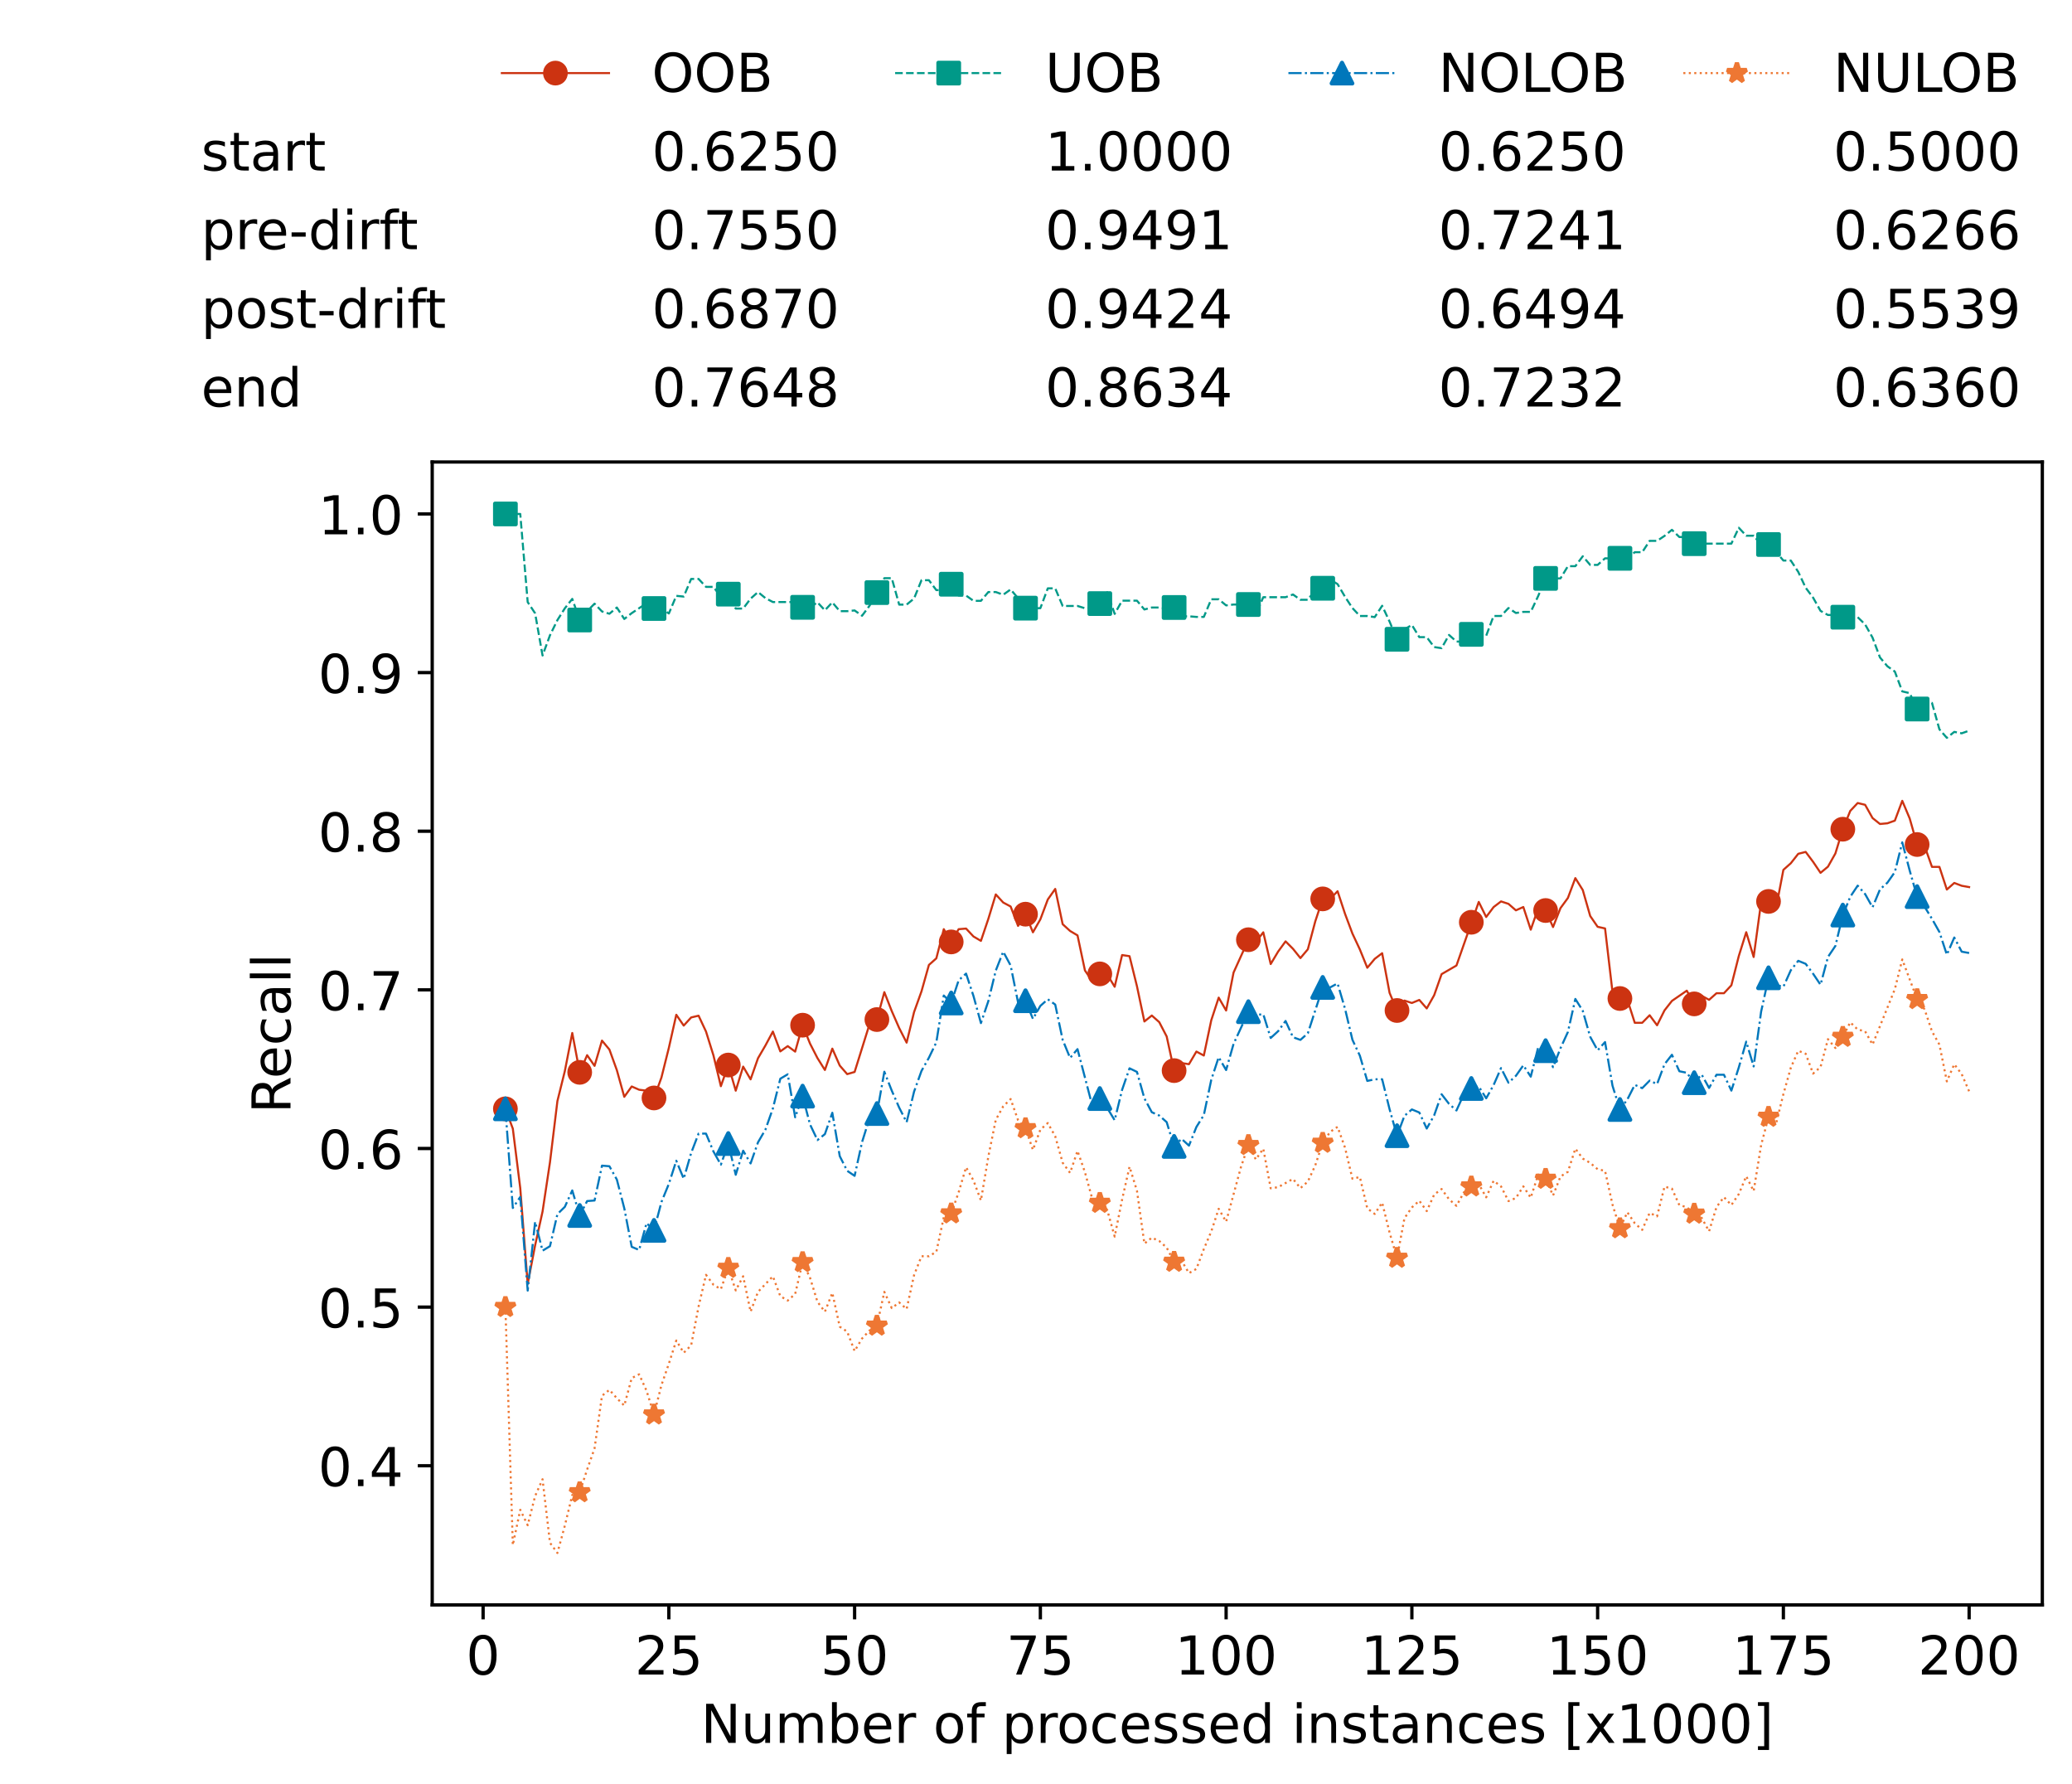 <?xml version="1.0" encoding="utf-8" standalone="no"?>
<!DOCTYPE svg PUBLIC "-//W3C//DTD SVG 1.1//EN"
  "http://www.w3.org/Graphics/SVG/1.1/DTD/svg11.dtd">
<!-- Created with matplotlib (https://matplotlib.org/) -->
<svg height="432.615pt" version="1.1" viewBox="0 0 502.65 432.615" width="502.65pt" xmlns="http://www.w3.org/2000/svg" xmlns:xlink="http://www.w3.org/1999/xlink">
 <defs>
  <style type="text/css">*{stroke-linecap:butt;stroke-linejoin:round;}</style>
 </defs>
 <g id="figure_1">
  <g id="patch_1">
   <path d="M 0 432.615 
L 502.65 432.615 
L 502.65 0 
L 0 0 
z
" style="fill:#ffffff;"/>
  </g>
  <g id="axes_1">
   <g id="patch_2">
    <path d="M 104.85 389.252 
L 495.45 389.252 
L 495.45 112.052 
L 104.85 112.052 
z
" style="fill:#ffffff;"/>
   </g>
   <g id="matplotlib.axis_1">
    <g id="xtick_1">
     <g id="line2d_1">
      <defs>
       <path d="M 0 0 
L 0 3.5 
" id="m3ee3f26081" style="stroke:#000000;stroke-width:0.8;"/>
      </defs>
      <g>
       <use style="stroke:#000000;stroke-width:0.8;" x="117.197" xlink:href="#m3ee3f26081" y="389.252"/>
      </g>
     </g>
     <g id="text_1">
      <!-- 0 -->
      <g transform="translate(113.061 406.13)scale(0.13 -0.13)">
       <defs>
        <path d="M 31.781 66.406 
Q 24.172 66.406 20.328 58.906 
Q 16.5 51.422 16.5 36.375 
Q 16.5 21.391 20.328 13.891 
Q 24.172 6.391 31.781 6.391 
Q 39.453 6.391 43.281 13.891 
Q 47.125 21.391 47.125 36.375 
Q 47.125 51.422 43.281 58.906 
Q 39.453 66.406 31.781 66.406 
z
M 31.781 74.219 
Q 44.047 74.219 50.516 64.516 
Q 56.984 54.828 56.984 36.375 
Q 56.984 17.969 50.516 8.266 
Q 44.047 -1.422 31.781 -1.422 
Q 19.531 -1.422 13.062 8.266 
Q 6.594 17.969 6.594 36.375 
Q 6.594 54.828 13.062 64.516 
Q 19.531 74.219 31.781 74.219 
z
" id="DejaVuSans-48"/>
       </defs>
       <use xlink:href="#DejaVuSans-48"/>
      </g>
     </g>
    </g>
    <g id="xtick_2">
     <g id="line2d_2">
      <g>
       <use style="stroke:#000000;stroke-width:0.8;" x="162.259" xlink:href="#m3ee3f26081" y="389.252"/>
      </g>
     </g>
     <g id="text_2">
      <!-- 25 -->
      <g transform="translate(153.988 406.13)scale(0.13 -0.13)">
       <defs>
        <path d="M 19.188 8.297 
L 53.609 8.297 
L 53.609 0 
L 7.328 0 
L 7.328 8.297 
Q 12.938 14.109 22.625 23.891 
Q 32.328 33.688 34.812 36.531 
Q 39.547 41.844 41.422 45.531 
Q 43.312 49.219 43.312 52.781 
Q 43.312 58.594 39.234 62.25 
Q 35.156 65.922 28.609 65.922 
Q 23.969 65.922 18.812 64.312 
Q 13.672 62.703 7.812 59.422 
L 7.812 69.391 
Q 13.766 71.781 18.938 73 
Q 24.125 74.219 28.422 74.219 
Q 39.75 74.219 46.484 68.547 
Q 53.219 62.891 53.219 53.422 
Q 53.219 48.922 51.531 44.891 
Q 49.859 40.875 45.406 35.406 
Q 44.188 33.984 37.641 27.219 
Q 31.109 20.453 19.188 8.297 
z
" id="DejaVuSans-50"/>
        <path d="M 10.797 72.906 
L 49.516 72.906 
L 49.516 64.594 
L 19.828 64.594 
L 19.828 46.734 
Q 21.969 47.469 24.109 47.828 
Q 26.266 48.188 28.422 48.188 
Q 40.625 48.188 47.75 41.5 
Q 54.891 34.812 54.891 23.391 
Q 54.891 11.625 47.562 5.094 
Q 40.234 -1.422 26.906 -1.422 
Q 22.312 -1.422 17.547 -0.641 
Q 12.797 0.141 7.719 1.703 
L 7.719 11.625 
Q 12.109 9.234 16.797 8.062 
Q 21.484 6.891 26.703 6.891 
Q 35.156 6.891 40.078 11.328 
Q 45.016 15.766 45.016 23.391 
Q 45.016 31 40.078 35.438 
Q 35.156 39.891 26.703 39.891 
Q 22.75 39.891 18.812 39.016 
Q 14.891 38.141 10.797 36.281 
z
" id="DejaVuSans-53"/>
       </defs>
       <use xlink:href="#DejaVuSans-50"/>
       <use x="63.623" xlink:href="#DejaVuSans-53"/>
      </g>
     </g>
    </g>
    <g id="xtick_3">
     <g id="line2d_3">
      <g>
       <use style="stroke:#000000;stroke-width:0.8;" x="207.322" xlink:href="#m3ee3f26081" y="389.252"/>
      </g>
     </g>
     <g id="text_3">
      <!-- 50 -->
      <g transform="translate(199.05 406.13)scale(0.13 -0.13)">
       <use xlink:href="#DejaVuSans-53"/>
       <use x="63.623" xlink:href="#DejaVuSans-48"/>
      </g>
     </g>
    </g>
    <g id="xtick_4">
     <g id="line2d_4">
      <g>
       <use style="stroke:#000000;stroke-width:0.8;" x="252.384" xlink:href="#m3ee3f26081" y="389.252"/>
      </g>
     </g>
     <g id="text_4">
      <!-- 75 -->
      <g transform="translate(244.113 406.13)scale(0.13 -0.13)">
       <defs>
        <path d="M 8.203 72.906 
L 55.078 72.906 
L 55.078 68.703 
L 28.609 0 
L 18.312 0 
L 43.219 64.594 
L 8.203 64.594 
z
" id="DejaVuSans-55"/>
       </defs>
       <use xlink:href="#DejaVuSans-55"/>
       <use x="63.623" xlink:href="#DejaVuSans-53"/>
      </g>
     </g>
    </g>
    <g id="xtick_5">
     <g id="line2d_5">
      <g>
       <use style="stroke:#000000;stroke-width:0.8;" x="297.446" xlink:href="#m3ee3f26081" y="389.252"/>
      </g>
     </g>
     <g id="text_5">
      <!-- 100 -->
      <g transform="translate(285.039 406.13)scale(0.13 -0.13)">
       <defs>
        <path d="M 12.406 8.297 
L 28.516 8.297 
L 28.516 63.922 
L 10.984 60.406 
L 10.984 69.391 
L 28.422 72.906 
L 38.281 72.906 
L 38.281 8.297 
L 54.391 8.297 
L 54.391 0 
L 12.406 0 
z
" id="DejaVuSans-49"/>
       </defs>
       <use xlink:href="#DejaVuSans-49"/>
       <use x="63.623" xlink:href="#DejaVuSans-48"/>
       <use x="127.246" xlink:href="#DejaVuSans-48"/>
      </g>
     </g>
    </g>
    <g id="xtick_6">
     <g id="line2d_6">
      <g>
       <use style="stroke:#000000;stroke-width:0.8;" x="342.509" xlink:href="#m3ee3f26081" y="389.252"/>
      </g>
     </g>
     <g id="text_6">
      <!-- 125 -->
      <g transform="translate(330.102 406.13)scale(0.13 -0.13)">
       <use xlink:href="#DejaVuSans-49"/>
       <use x="63.623" xlink:href="#DejaVuSans-50"/>
       <use x="127.246" xlink:href="#DejaVuSans-53"/>
      </g>
     </g>
    </g>
    <g id="xtick_7">
     <g id="line2d_7">
      <g>
       <use style="stroke:#000000;stroke-width:0.8;" x="387.571" xlink:href="#m3ee3f26081" y="389.252"/>
      </g>
     </g>
     <g id="text_7">
      <!-- 150 -->
      <g transform="translate(375.164 406.13)scale(0.13 -0.13)">
       <use xlink:href="#DejaVuSans-49"/>
       <use x="63.623" xlink:href="#DejaVuSans-53"/>
       <use x="127.246" xlink:href="#DejaVuSans-48"/>
      </g>
     </g>
    </g>
    <g id="xtick_8">
     <g id="line2d_8">
      <g>
       <use style="stroke:#000000;stroke-width:0.8;" x="432.633" xlink:href="#m3ee3f26081" y="389.252"/>
      </g>
     </g>
     <g id="text_8">
      <!-- 175 -->
      <g transform="translate(420.226 406.13)scale(0.13 -0.13)">
       <use xlink:href="#DejaVuSans-49"/>
       <use x="63.623" xlink:href="#DejaVuSans-55"/>
       <use x="127.246" xlink:href="#DejaVuSans-53"/>
      </g>
     </g>
    </g>
    <g id="xtick_9">
     <g id="line2d_9">
      <g>
       <use style="stroke:#000000;stroke-width:0.8;" x="477.695" xlink:href="#m3ee3f26081" y="389.252"/>
      </g>
     </g>
     <g id="text_9">
      <!-- 200 -->
      <g transform="translate(465.289 406.13)scale(0.13 -0.13)">
       <use xlink:href="#DejaVuSans-50"/>
       <use x="63.623" xlink:href="#DejaVuSans-48"/>
       <use x="127.246" xlink:href="#DejaVuSans-48"/>
      </g>
     </g>
    </g>
    <g id="text_10">
     <!-- Number of processed instances [x1000] -->
     <g transform="translate(170.025 422.711)scale(0.13 -0.13)">
      <defs>
       <path d="M 9.812 72.906 
L 23.094 72.906 
L 55.422 11.922 
L 55.422 72.906 
L 64.984 72.906 
L 64.984 0 
L 51.703 0 
L 19.391 60.984 
L 19.391 0 
L 9.812 0 
z
" id="DejaVuSans-78"/>
       <path d="M 8.5 21.578 
L 8.5 54.688 
L 17.484 54.688 
L 17.484 21.922 
Q 17.484 14.156 20.5 10.266 
Q 23.531 6.391 29.594 6.391 
Q 36.859 6.391 41.078 11.031 
Q 45.312 15.672 45.312 23.688 
L 45.312 54.688 
L 54.297 54.688 
L 54.297 0 
L 45.312 0 
L 45.312 8.406 
Q 42.047 3.422 37.719 1 
Q 33.406 -1.422 27.688 -1.422 
Q 18.266 -1.422 13.375 4.438 
Q 8.5 10.297 8.5 21.578 
z
M 31.109 56 
z
" id="DejaVuSans-117"/>
       <path d="M 52 44.188 
Q 55.375 50.25 60.062 53.125 
Q 64.75 56 71.094 56 
Q 79.641 56 84.281 50.016 
Q 88.922 44.047 88.922 33.016 
L 88.922 0 
L 79.891 0 
L 79.891 32.719 
Q 79.891 40.578 77.094 44.375 
Q 74.312 48.188 68.609 48.188 
Q 61.625 48.188 57.562 43.547 
Q 53.516 38.922 53.516 30.906 
L 53.516 0 
L 44.484 0 
L 44.484 32.719 
Q 44.484 40.625 41.703 44.406 
Q 38.922 48.188 33.109 48.188 
Q 26.219 48.188 22.156 43.531 
Q 18.109 38.875 18.109 30.906 
L 18.109 0 
L 9.078 0 
L 9.078 54.688 
L 18.109 54.688 
L 18.109 46.188 
Q 21.188 51.219 25.484 53.609 
Q 29.781 56 35.688 56 
Q 41.656 56 45.828 52.969 
Q 50 49.953 52 44.188 
z
" id="DejaVuSans-109"/>
       <path d="M 48.688 27.297 
Q 48.688 37.203 44.609 42.844 
Q 40.531 48.484 33.406 48.484 
Q 26.266 48.484 22.188 42.844 
Q 18.109 37.203 18.109 27.297 
Q 18.109 17.391 22.188 11.75 
Q 26.266 6.109 33.406 6.109 
Q 40.531 6.109 44.609 11.75 
Q 48.688 17.391 48.688 27.297 
z
M 18.109 46.391 
Q 20.953 51.266 25.266 53.625 
Q 29.594 56 35.594 56 
Q 45.562 56 51.781 48.094 
Q 58.016 40.188 58.016 27.297 
Q 58.016 14.406 51.781 6.484 
Q 45.562 -1.422 35.594 -1.422 
Q 29.594 -1.422 25.266 0.953 
Q 20.953 3.328 18.109 8.203 
L 18.109 0 
L 9.078 0 
L 9.078 75.984 
L 18.109 75.984 
z
" id="DejaVuSans-98"/>
       <path d="M 56.203 29.594 
L 56.203 25.203 
L 14.891 25.203 
Q 15.484 15.922 20.484 11.062 
Q 25.484 6.203 34.422 6.203 
Q 39.594 6.203 44.453 7.469 
Q 49.312 8.734 54.109 11.281 
L 54.109 2.781 
Q 49.266 0.734 44.188 -0.344 
Q 39.109 -1.422 33.891 -1.422 
Q 20.797 -1.422 13.156 6.188 
Q 5.516 13.812 5.516 26.812 
Q 5.516 40.234 12.766 48.109 
Q 20.016 56 32.328 56 
Q 43.359 56 49.781 48.891 
Q 56.203 41.797 56.203 29.594 
z
M 47.219 32.234 
Q 47.125 39.594 43.094 43.984 
Q 39.062 48.391 32.422 48.391 
Q 24.906 48.391 20.391 44.141 
Q 15.875 39.891 15.188 32.172 
z
" id="DejaVuSans-101"/>
       <path d="M 41.109 46.297 
Q 39.594 47.172 37.812 47.578 
Q 36.031 48 33.891 48 
Q 26.266 48 22.188 43.047 
Q 18.109 38.094 18.109 28.812 
L 18.109 0 
L 9.078 0 
L 9.078 54.688 
L 18.109 54.688 
L 18.109 46.188 
Q 20.953 51.172 25.484 53.578 
Q 30.031 56 36.531 56 
Q 37.453 56 38.578 55.875 
Q 39.703 55.766 41.062 55.516 
z
" id="DejaVuSans-114"/>
       <path id="DejaVuSans-32"/>
       <path d="M 30.609 48.391 
Q 23.391 48.391 19.188 42.75 
Q 14.984 37.109 14.984 27.297 
Q 14.984 17.484 19.156 11.844 
Q 23.344 6.203 30.609 6.203 
Q 37.797 6.203 41.984 11.859 
Q 46.188 17.531 46.188 27.297 
Q 46.188 37.016 41.984 42.703 
Q 37.797 48.391 30.609 48.391 
z
M 30.609 56 
Q 42.328 56 49.016 48.375 
Q 55.719 40.766 55.719 27.297 
Q 55.719 13.875 49.016 6.219 
Q 42.328 -1.422 30.609 -1.422 
Q 18.844 -1.422 12.172 6.219 
Q 5.516 13.875 5.516 27.297 
Q 5.516 40.766 12.172 48.375 
Q 18.844 56 30.609 56 
z
" id="DejaVuSans-111"/>
       <path d="M 37.109 75.984 
L 37.109 68.5 
L 28.516 68.5 
Q 23.688 68.5 21.797 66.547 
Q 19.922 64.594 19.922 59.516 
L 19.922 54.688 
L 34.719 54.688 
L 34.719 47.703 
L 19.922 47.703 
L 19.922 0 
L 10.891 0 
L 10.891 47.703 
L 2.297 47.703 
L 2.297 54.688 
L 10.891 54.688 
L 10.891 58.5 
Q 10.891 67.625 15.141 71.797 
Q 19.391 75.984 28.609 75.984 
z
" id="DejaVuSans-102"/>
       <path d="M 18.109 8.203 
L 18.109 -20.797 
L 9.078 -20.797 
L 9.078 54.688 
L 18.109 54.688 
L 18.109 46.391 
Q 20.953 51.266 25.266 53.625 
Q 29.594 56 35.594 56 
Q 45.562 56 51.781 48.094 
Q 58.016 40.188 58.016 27.297 
Q 58.016 14.406 51.781 6.484 
Q 45.562 -1.422 35.594 -1.422 
Q 29.594 -1.422 25.266 0.953 
Q 20.953 3.328 18.109 8.203 
z
M 48.688 27.297 
Q 48.688 37.203 44.609 42.844 
Q 40.531 48.484 33.406 48.484 
Q 26.266 48.484 22.188 42.844 
Q 18.109 37.203 18.109 27.297 
Q 18.109 17.391 22.188 11.75 
Q 26.266 6.109 33.406 6.109 
Q 40.531 6.109 44.609 11.75 
Q 48.688 17.391 48.688 27.297 
z
" id="DejaVuSans-112"/>
       <path d="M 48.781 52.594 
L 48.781 44.188 
Q 44.969 46.297 41.141 47.344 
Q 37.312 48.391 33.406 48.391 
Q 24.656 48.391 19.812 42.844 
Q 14.984 37.312 14.984 27.297 
Q 14.984 17.281 19.812 11.734 
Q 24.656 6.203 33.406 6.203 
Q 37.312 6.203 41.141 7.25 
Q 44.969 8.297 48.781 10.406 
L 48.781 2.094 
Q 45.016 0.344 40.984 -0.531 
Q 36.969 -1.422 32.422 -1.422 
Q 20.062 -1.422 12.781 6.344 
Q 5.516 14.109 5.516 27.297 
Q 5.516 40.672 12.859 48.328 
Q 20.219 56 33.016 56 
Q 37.156 56 41.109 55.141 
Q 45.062 54.297 48.781 52.594 
z
" id="DejaVuSans-99"/>
       <path d="M 44.281 53.078 
L 44.281 44.578 
Q 40.484 46.531 36.375 47.5 
Q 32.281 48.484 27.875 48.484 
Q 21.188 48.484 17.844 46.438 
Q 14.5 44.391 14.5 40.281 
Q 14.5 37.156 16.891 35.375 
Q 19.281 33.594 26.516 31.984 
L 29.594 31.297 
Q 39.156 29.25 43.188 25.516 
Q 47.219 21.781 47.219 15.094 
Q 47.219 7.469 41.188 3.016 
Q 35.156 -1.422 24.609 -1.422 
Q 20.219 -1.422 15.453 -0.562 
Q 10.688 0.297 5.422 2 
L 5.422 11.281 
Q 10.406 8.688 15.234 7.391 
Q 20.062 6.109 24.812 6.109 
Q 31.156 6.109 34.562 8.281 
Q 37.984 10.453 37.984 14.406 
Q 37.984 18.062 35.516 20.016 
Q 33.062 21.969 24.703 23.781 
L 21.578 24.516 
Q 13.234 26.266 9.516 29.906 
Q 5.812 33.547 5.812 39.891 
Q 5.812 47.609 11.281 51.797 
Q 16.75 56 26.812 56 
Q 31.781 56 36.172 55.266 
Q 40.578 54.547 44.281 53.078 
z
" id="DejaVuSans-115"/>
       <path d="M 45.406 46.391 
L 45.406 75.984 
L 54.391 75.984 
L 54.391 0 
L 45.406 0 
L 45.406 8.203 
Q 42.578 3.328 38.25 0.953 
Q 33.938 -1.422 27.875 -1.422 
Q 17.969 -1.422 11.734 6.484 
Q 5.516 14.406 5.516 27.297 
Q 5.516 40.188 11.734 48.094 
Q 17.969 56 27.875 56 
Q 33.938 56 38.25 53.625 
Q 42.578 51.266 45.406 46.391 
z
M 14.797 27.297 
Q 14.797 17.391 18.875 11.75 
Q 22.953 6.109 30.078 6.109 
Q 37.203 6.109 41.297 11.75 
Q 45.406 17.391 45.406 27.297 
Q 45.406 37.203 41.297 42.844 
Q 37.203 48.484 30.078 48.484 
Q 22.953 48.484 18.875 42.844 
Q 14.797 37.203 14.797 27.297 
z
" id="DejaVuSans-100"/>
       <path d="M 9.422 54.688 
L 18.406 54.688 
L 18.406 0 
L 9.422 0 
z
M 9.422 75.984 
L 18.406 75.984 
L 18.406 64.594 
L 9.422 64.594 
z
" id="DejaVuSans-105"/>
       <path d="M 54.891 33.016 
L 54.891 0 
L 45.906 0 
L 45.906 32.719 
Q 45.906 40.484 42.875 44.328 
Q 39.844 48.188 33.797 48.188 
Q 26.516 48.188 22.312 43.547 
Q 18.109 38.922 18.109 30.906 
L 18.109 0 
L 9.078 0 
L 9.078 54.688 
L 18.109 54.688 
L 18.109 46.188 
Q 21.344 51.125 25.703 53.562 
Q 30.078 56 35.797 56 
Q 45.219 56 50.047 50.172 
Q 54.891 44.344 54.891 33.016 
z
" id="DejaVuSans-110"/>
       <path d="M 18.312 70.219 
L 18.312 54.688 
L 36.812 54.688 
L 36.812 47.703 
L 18.312 47.703 
L 18.312 18.016 
Q 18.312 11.328 20.141 9.422 
Q 21.969 7.516 27.594 7.516 
L 36.812 7.516 
L 36.812 0 
L 27.594 0 
Q 17.188 0 13.234 3.875 
Q 9.281 7.766 9.281 18.016 
L 9.281 47.703 
L 2.688 47.703 
L 2.688 54.688 
L 9.281 54.688 
L 9.281 70.219 
z
" id="DejaVuSans-116"/>
       <path d="M 34.281 27.484 
Q 23.391 27.484 19.188 25 
Q 14.984 22.516 14.984 16.5 
Q 14.984 11.719 18.141 8.906 
Q 21.297 6.109 26.703 6.109 
Q 34.188 6.109 38.703 11.406 
Q 43.219 16.703 43.219 25.484 
L 43.219 27.484 
z
M 52.203 31.203 
L 52.203 0 
L 43.219 0 
L 43.219 8.297 
Q 40.141 3.328 35.547 0.953 
Q 30.953 -1.422 24.312 -1.422 
Q 15.922 -1.422 10.953 3.297 
Q 6 8.016 6 15.922 
Q 6 25.141 12.172 29.828 
Q 18.359 34.516 30.609 34.516 
L 43.219 34.516 
L 43.219 35.406 
Q 43.219 41.609 39.141 45 
Q 35.062 48.391 27.688 48.391 
Q 23 48.391 18.547 47.266 
Q 14.109 46.141 10.016 43.891 
L 10.016 52.203 
Q 14.938 54.109 19.578 55.047 
Q 24.219 56 28.609 56 
Q 40.484 56 46.344 49.844 
Q 52.203 43.703 52.203 31.203 
z
" id="DejaVuSans-97"/>
       <path d="M 8.594 75.984 
L 29.297 75.984 
L 29.297 69 
L 17.578 69 
L 17.578 -6.203 
L 29.297 -6.203 
L 29.297 -13.188 
L 8.594 -13.188 
z
" id="DejaVuSans-91"/>
       <path d="M 54.891 54.688 
L 35.109 28.078 
L 55.906 0 
L 45.312 0 
L 29.391 21.484 
L 13.484 0 
L 2.875 0 
L 24.125 28.609 
L 4.688 54.688 
L 15.281 54.688 
L 29.781 35.203 
L 44.281 54.688 
z
" id="DejaVuSans-120"/>
       <path d="M 30.422 75.984 
L 30.422 -13.188 
L 9.719 -13.188 
L 9.719 -6.203 
L 21.391 -6.203 
L 21.391 69 
L 9.719 69 
L 9.719 75.984 
z
" id="DejaVuSans-93"/>
      </defs>
      <use xlink:href="#DejaVuSans-78"/>
      <use x="74.805" xlink:href="#DejaVuSans-117"/>
      <use x="138.184" xlink:href="#DejaVuSans-109"/>
      <use x="235.596" xlink:href="#DejaVuSans-98"/>
      <use x="299.072" xlink:href="#DejaVuSans-101"/>
      <use x="360.596" xlink:href="#DejaVuSans-114"/>
      <use x="401.709" xlink:href="#DejaVuSans-32"/>
      <use x="433.496" xlink:href="#DejaVuSans-111"/>
      <use x="494.678" xlink:href="#DejaVuSans-102"/>
      <use x="529.883" xlink:href="#DejaVuSans-32"/>
      <use x="561.67" xlink:href="#DejaVuSans-112"/>
      <use x="625.146" xlink:href="#DejaVuSans-114"/>
      <use x="664.01" xlink:href="#DejaVuSans-111"/>
      <use x="725.191" xlink:href="#DejaVuSans-99"/>
      <use x="780.172" xlink:href="#DejaVuSans-101"/>
      <use x="841.695" xlink:href="#DejaVuSans-115"/>
      <use x="893.795" xlink:href="#DejaVuSans-115"/>
      <use x="945.895" xlink:href="#DejaVuSans-101"/>
      <use x="1007.418" xlink:href="#DejaVuSans-100"/>
      <use x="1070.895" xlink:href="#DejaVuSans-32"/>
      <use x="1102.682" xlink:href="#DejaVuSans-105"/>
      <use x="1130.465" xlink:href="#DejaVuSans-110"/>
      <use x="1193.844" xlink:href="#DejaVuSans-115"/>
      <use x="1245.943" xlink:href="#DejaVuSans-116"/>
      <use x="1285.152" xlink:href="#DejaVuSans-97"/>
      <use x="1346.432" xlink:href="#DejaVuSans-110"/>
      <use x="1409.811" xlink:href="#DejaVuSans-99"/>
      <use x="1464.791" xlink:href="#DejaVuSans-101"/>
      <use x="1526.314" xlink:href="#DejaVuSans-115"/>
      <use x="1578.414" xlink:href="#DejaVuSans-32"/>
      <use x="1610.201" xlink:href="#DejaVuSans-91"/>
      <use x="1649.215" xlink:href="#DejaVuSans-120"/>
      <use x="1708.395" xlink:href="#DejaVuSans-49"/>
      <use x="1772.018" xlink:href="#DejaVuSans-48"/>
      <use x="1835.641" xlink:href="#DejaVuSans-48"/>
      <use x="1899.264" xlink:href="#DejaVuSans-48"/>
      <use x="1962.887" xlink:href="#DejaVuSans-93"/>
     </g>
    </g>
   </g>
   <g id="matplotlib.axis_2">
    <g id="ytick_1">
     <g id="line2d_10">
      <defs>
       <path d="M 0 0 
L -3.5 0 
" id="m016f41d228" style="stroke:#000000;stroke-width:0.8;"/>
      </defs>
      <g>
       <use style="stroke:#000000;stroke-width:0.8;" x="104.85" xlink:href="#m016f41d228" y="355.496"/>
      </g>
     </g>
     <g id="text_11">
      <!-- 0.4 -->
      <g transform="translate(77.176 360.435)scale(0.13 -0.13)">
       <defs>
        <path d="M 10.688 12.406 
L 21 12.406 
L 21 0 
L 10.688 0 
z
" id="DejaVuSans-46"/>
        <path d="M 37.797 64.312 
L 12.891 25.391 
L 37.797 25.391 
z
M 35.203 72.906 
L 47.609 72.906 
L 47.609 25.391 
L 58.016 25.391 
L 58.016 17.188 
L 47.609 17.188 
L 47.609 0 
L 37.797 0 
L 37.797 17.188 
L 4.891 17.188 
L 4.891 26.703 
z
" id="DejaVuSans-52"/>
       </defs>
       <use xlink:href="#DejaVuSans-48"/>
       <use x="63.623" xlink:href="#DejaVuSans-46"/>
       <use x="95.41" xlink:href="#DejaVuSans-52"/>
      </g>
     </g>
    </g>
    <g id="ytick_2">
     <g id="line2d_11">
      <g>
       <use style="stroke:#000000;stroke-width:0.8;" x="104.85" xlink:href="#m016f41d228" y="317.022"/>
      </g>
     </g>
     <g id="text_12">
      <!-- 0.5 -->
      <g transform="translate(77.176 321.961)scale(0.13 -0.13)">
       <use xlink:href="#DejaVuSans-48"/>
       <use x="63.623" xlink:href="#DejaVuSans-46"/>
       <use x="95.41" xlink:href="#DejaVuSans-53"/>
      </g>
     </g>
    </g>
    <g id="ytick_3">
     <g id="line2d_12">
      <g>
       <use style="stroke:#000000;stroke-width:0.8;" x="104.85" xlink:href="#m016f41d228" y="278.548"/>
      </g>
     </g>
     <g id="text_13">
      <!-- 0.6 -->
      <g transform="translate(77.176 283.487)scale(0.13 -0.13)">
       <defs>
        <path d="M 33.016 40.375 
Q 26.375 40.375 22.484 35.828 
Q 18.609 31.297 18.609 23.391 
Q 18.609 15.531 22.484 10.953 
Q 26.375 6.391 33.016 6.391 
Q 39.656 6.391 43.531 10.953 
Q 47.406 15.531 47.406 23.391 
Q 47.406 31.297 43.531 35.828 
Q 39.656 40.375 33.016 40.375 
z
M 52.594 71.297 
L 52.594 62.312 
Q 48.875 64.062 45.094 64.984 
Q 41.312 65.922 37.594 65.922 
Q 27.828 65.922 22.672 59.328 
Q 17.531 52.734 16.797 39.406 
Q 19.672 43.656 24.016 45.922 
Q 28.375 48.188 33.594 48.188 
Q 44.578 48.188 50.953 41.516 
Q 57.328 34.859 57.328 23.391 
Q 57.328 12.156 50.688 5.359 
Q 44.047 -1.422 33.016 -1.422 
Q 20.359 -1.422 13.672 8.266 
Q 6.984 17.969 6.984 36.375 
Q 6.984 53.656 15.188 63.938 
Q 23.391 74.219 37.203 74.219 
Q 40.922 74.219 44.703 73.484 
Q 48.484 72.75 52.594 71.297 
z
" id="DejaVuSans-54"/>
       </defs>
       <use xlink:href="#DejaVuSans-48"/>
       <use x="63.623" xlink:href="#DejaVuSans-46"/>
       <use x="95.41" xlink:href="#DejaVuSans-54"/>
      </g>
     </g>
    </g>
    <g id="ytick_4">
     <g id="line2d_13">
      <g>
       <use style="stroke:#000000;stroke-width:0.8;" x="104.85" xlink:href="#m016f41d228" y="240.074"/>
      </g>
     </g>
     <g id="text_14">
      <!-- 0.7 -->
      <g transform="translate(77.176 245.013)scale(0.13 -0.13)">
       <use xlink:href="#DejaVuSans-48"/>
       <use x="63.623" xlink:href="#DejaVuSans-46"/>
       <use x="95.41" xlink:href="#DejaVuSans-55"/>
      </g>
     </g>
    </g>
    <g id="ytick_5">
     <g id="line2d_14">
      <g>
       <use style="stroke:#000000;stroke-width:0.8;" x="104.85" xlink:href="#m016f41d228" y="201.6"/>
      </g>
     </g>
     <g id="text_15">
      <!-- 0.8 -->
      <g transform="translate(77.176 206.539)scale(0.13 -0.13)">
       <defs>
        <path d="M 31.781 34.625 
Q 24.75 34.625 20.719 30.859 
Q 16.703 27.094 16.703 20.516 
Q 16.703 13.922 20.719 10.156 
Q 24.75 6.391 31.781 6.391 
Q 38.812 6.391 42.859 10.172 
Q 46.922 13.969 46.922 20.516 
Q 46.922 27.094 42.891 30.859 
Q 38.875 34.625 31.781 34.625 
z
M 21.922 38.812 
Q 15.578 40.375 12.031 44.719 
Q 8.5 49.078 8.5 55.328 
Q 8.5 64.062 14.719 69.141 
Q 20.953 74.219 31.781 74.219 
Q 42.672 74.219 48.875 69.141 
Q 55.078 64.062 55.078 55.328 
Q 55.078 49.078 51.531 44.719 
Q 48 40.375 41.703 38.812 
Q 48.828 37.156 52.797 32.312 
Q 56.781 27.484 56.781 20.516 
Q 56.781 9.906 50.312 4.234 
Q 43.844 -1.422 31.781 -1.422 
Q 19.734 -1.422 13.25 4.234 
Q 6.781 9.906 6.781 20.516 
Q 6.781 27.484 10.781 32.312 
Q 14.797 37.156 21.922 38.812 
z
M 18.312 54.391 
Q 18.312 48.734 21.844 45.562 
Q 25.391 42.391 31.781 42.391 
Q 38.141 42.391 41.719 45.562 
Q 45.312 48.734 45.312 54.391 
Q 45.312 60.062 41.719 63.234 
Q 38.141 66.406 31.781 66.406 
Q 25.391 66.406 21.844 63.234 
Q 18.312 60.062 18.312 54.391 
z
" id="DejaVuSans-56"/>
       </defs>
       <use xlink:href="#DejaVuSans-48"/>
       <use x="63.623" xlink:href="#DejaVuSans-46"/>
       <use x="95.41" xlink:href="#DejaVuSans-56"/>
      </g>
     </g>
    </g>
    <g id="ytick_6">
     <g id="line2d_15">
      <g>
       <use style="stroke:#000000;stroke-width:0.8;" x="104.85" xlink:href="#m016f41d228" y="163.126"/>
      </g>
     </g>
     <g id="text_16">
      <!-- 0.9 -->
      <g transform="translate(77.176 168.065)scale(0.13 -0.13)">
       <defs>
        <path d="M 10.984 1.516 
L 10.984 10.5 
Q 14.703 8.734 18.5 7.812 
Q 22.312 6.891 25.984 6.891 
Q 35.75 6.891 40.891 13.453 
Q 46.047 20.016 46.781 33.406 
Q 43.953 29.203 39.594 26.953 
Q 35.25 24.703 29.984 24.703 
Q 19.047 24.703 12.672 31.312 
Q 6.297 37.938 6.297 49.422 
Q 6.297 60.641 12.938 67.422 
Q 19.578 74.219 30.609 74.219 
Q 43.266 74.219 49.922 64.516 
Q 56.594 54.828 56.594 36.375 
Q 56.594 19.141 48.406 8.859 
Q 40.234 -1.422 26.422 -1.422 
Q 22.703 -1.422 18.891 -0.688 
Q 15.094 0.047 10.984 1.516 
z
M 30.609 32.422 
Q 37.25 32.422 41.125 36.953 
Q 45.016 41.5 45.016 49.422 
Q 45.016 57.281 41.125 61.844 
Q 37.25 66.406 30.609 66.406 
Q 23.969 66.406 20.094 61.844 
Q 16.219 57.281 16.219 49.422 
Q 16.219 41.5 20.094 36.953 
Q 23.969 32.422 30.609 32.422 
z
" id="DejaVuSans-57"/>
       </defs>
       <use xlink:href="#DejaVuSans-48"/>
       <use x="63.623" xlink:href="#DejaVuSans-46"/>
       <use x="95.41" xlink:href="#DejaVuSans-57"/>
      </g>
     </g>
    </g>
    <g id="ytick_7">
     <g id="line2d_16">
      <g>
       <use style="stroke:#000000;stroke-width:0.8;" x="104.85" xlink:href="#m016f41d228" y="124.652"/>
      </g>
     </g>
     <g id="text_17">
      <!-- 1.0 -->
      <g transform="translate(77.176 129.591)scale(0.13 -0.13)">
       <use xlink:href="#DejaVuSans-49"/>
       <use x="63.623" xlink:href="#DejaVuSans-46"/>
       <use x="95.41" xlink:href="#DejaVuSans-48"/>
      </g>
     </g>
    </g>
    <g id="text_18">
     <!-- Recall -->
     <g transform="translate(70.472 270.044)rotate(-90)scale(0.13 -0.13)">
      <defs>
       <path d="M 44.391 34.188 
Q 47.562 33.109 50.562 29.594 
Q 53.562 26.078 56.594 19.922 
L 66.609 0 
L 56 0 
L 46.688 18.703 
Q 43.062 26.031 39.672 28.422 
Q 36.281 30.812 30.422 30.812 
L 19.672 30.812 
L 19.672 0 
L 9.812 0 
L 9.812 72.906 
L 32.078 72.906 
Q 44.578 72.906 50.734 67.672 
Q 56.891 62.453 56.891 51.906 
Q 56.891 45.016 53.688 40.469 
Q 50.484 35.938 44.391 34.188 
z
M 19.672 64.797 
L 19.672 38.922 
L 32.078 38.922 
Q 39.203 38.922 42.844 42.219 
Q 46.484 45.516 46.484 51.906 
Q 46.484 58.297 42.844 61.547 
Q 39.203 64.797 32.078 64.797 
z
" id="DejaVuSans-82"/>
       <path d="M 9.422 75.984 
L 18.406 75.984 
L 18.406 0 
L 9.422 0 
z
" id="DejaVuSans-108"/>
      </defs>
      <use xlink:href="#DejaVuSans-82"/>
      <use x="64.982" xlink:href="#DejaVuSans-101"/>
      <use x="126.506" xlink:href="#DejaVuSans-99"/>
      <use x="181.486" xlink:href="#DejaVuSans-97"/>
      <use x="242.766" xlink:href="#DejaVuSans-108"/>
      <use x="270.549" xlink:href="#DejaVuSans-108"/>
     </g>
    </g>
   </g>
   <g id="line2d_17"/>
   <g id="line2d_18"/>
   <g id="line2d_19"/>
   <g id="line2d_20"/>
   <g id="line2d_21"/>
   <g id="line2d_22">
    <path clip-path="url(#p1d5d90bd6b)" d="M 122.605 268.929 
L 124.407 273.739 
L 126.21 288.166 
L 128.012 311.411 
L 129.815 302.04 
L 131.617 293.85 
L 133.419 281.893 
L 135.222 267.047 
L 137.024 259.775 
L 138.827 250.538 
L 140.629 260.079 
L 142.432 255.919 
L 144.234 258.505 
L 146.037 252.379 
L 147.839 254.551 
L 149.642 259.549 
L 151.444 266.016 
L 153.247 263.506 
L 155.049 264.297 
L 156.852 264.529 
L 158.654 266.292 
L 160.457 261.346 
L 162.259 254.132 
L 164.062 246.116 
L 165.864 248.74 
L 167.667 246.767 
L 169.469 246.339 
L 171.272 250.186 
L 173.074 255.958 
L 174.877 263.439 
L 176.679 258.309 
L 178.482 264.527 
L 180.284 258.687 
L 182.087 261.779 
L 183.889 256.649 
L 185.692 253.555 
L 187.494 250.192 
L 189.297 255.001 
L 191.099 253.718 
L 192.902 255.054 
L 194.704 248.642 
L 196.507 253.108 
L 198.309 256.622 
L 200.112 259.508 
L 201.914 254.328 
L 203.717 258.439 
L 205.519 260.511 
L 207.322 259.986 
L 210.927 248.444 
L 212.729 247.278 
L 214.532 240.632 
L 216.334 245.223 
L 218.137 249.345 
L 219.939 252.872 
L 221.742 245.473 
L 223.544 240.442 
L 225.347 234.03 
L 227.149 232.427 
L 228.952 225.357 
L 230.754 228.45 
L 232.557 225.358 
L 234.359 225.21 
L 236.162 227.134 
L 237.964 228.191 
L 239.767 222.847 
L 241.569 216.928 
L 243.372 218.895 
L 245.174 219.857 
L 246.976 224.56 
L 248.779 221.718 
L 250.581 226.115 
L 252.384 222.967 
L 254.186 218.158 
L 255.989 215.593 
L 257.791 224.142 
L 259.594 225.791 
L 261.396 226.86 
L 263.199 235.369 
L 265.001 238.011 
L 266.804 236.201 
L 268.606 236.353 
L 270.409 239.326 
L 272.211 231.632 
L 274.014 231.906 
L 275.816 239.193 
L 277.619 247.743 
L 279.421 246.3 
L 281.224 247.903 
L 283.026 251.377 
L 284.829 259.659 
L 286.631 257.827 
L 288.434 258.102 
L 290.236 255.041 
L 292.039 256.003 
L 293.841 247.453 
L 295.644 241.957 
L 297.446 245.081 
L 299.249 235.885 
L 302.854 227.916 
L 304.656 228.45 
L 306.459 226.118 
L 308.261 233.813 
L 310.064 230.79 
L 311.866 228.313 
L 313.669 230.121 
L 315.471 232.366 
L 317.274 230.228 
L 319.076 223.452 
L 320.879 218.011 
L 322.681 218.011 
L 324.484 216.152 
L 326.286 221.617 
L 328.089 226.426 
L 329.891 230.273 
L 331.694 234.713 
L 333.496 232.56 
L 335.299 231.186 
L 337.101 240.805 
L 338.904 245.08 
L 340.706 242.675 
L 342.509 243.258 
L 344.311 242.518 
L 346.114 244.579 
L 347.916 241.373 
L 349.719 236.261 
L 353.324 234.172 
L 358.731 218.747 
L 360.533 222.403 
L 362.336 219.998 
L 364.138 218.624 
L 365.941 219.216 
L 367.743 220.788 
L 369.546 219.981 
L 371.348 225.477 
L 373.151 220.298 
L 374.953 220.832 
L 376.756 224.84 
L 378.558 220.25 
L 380.361 217.783 
L 382.163 212.974 
L 383.966 215.86 
L 385.768 222.155 
L 387.571 224.779 
L 389.373 225.179 
L 391.176 240.569 
L 392.978 242.172 
L 394.781 242.441 
L 396.583 248.064 
L 398.386 248.064 
L 400.188 246.232 
L 401.991 248.663 
L 403.793 245.056 
L 405.596 242.754 
L 409.201 240.272 
L 411.003 243.478 
L 412.806 241.505 
L 414.608 242.495 
L 416.411 240.892 
L 418.213 240.892 
L 420.016 238.969 
L 421.818 231.866 
L 423.621 226.095 
L 425.423 232.106 
L 427.226 218.854 
L 429.028 218.625 
L 430.831 220.374 
L 432.633 210.969 
L 434.436 209.366 
L 436.238 207.076 
L 438.041 206.618 
L 439.843 209.022 
L 441.646 211.694 
L 443.448 210.195 
L 445.251 206.989 
L 447.053 201.111 
L 448.856 196.672 
L 450.658 194.757 
L 452.461 195.194 
L 454.263 198.4 
L 456.066 199.843 
L 457.868 199.678 
L 459.671 199.037 
L 461.473 194.228 
L 463.276 198.503 
L 465.078 204.824 
L 466.881 205.173 
L 468.683 210.25 
L 470.485 210.25 
L 472.288 215.746 
L 474.09 214.143 
L 475.893 214.83 
L 477.695 215.151 
L 477.695 215.151 
" style="fill:none;stroke:#cc3311;stroke-linecap:square;stroke-width:0.5;"/>
    <defs>
     <path d="M 0 2.5 
C 0.663 2.5 1.299 2.237 1.768 1.768 
C 2.237 1.299 2.5 0.663 2.5 0 
C 2.5 -0.663 2.237 -1.299 1.768 -1.768 
C 1.299 -2.237 0.663 -2.5 0 -2.5 
C -0.663 -2.5 -1.299 -2.237 -1.768 -1.768 
C -2.237 -1.299 -2.5 -0.663 -2.5 0 
C -2.5 0.663 -2.237 1.299 -1.768 1.768 
C -1.299 2.237 -0.663 2.5 0 2.5 
z
" id="mf8bf814b11" style="stroke:#cc3311;"/>
    </defs>
    <g clip-path="url(#p1d5d90bd6b)">
     <use style="fill:#cc3311;stroke:#cc3311;" x="122.605" xlink:href="#mf8bf814b11" y="268.929"/>
     <use style="fill:#cc3311;stroke:#cc3311;" x="140.629" xlink:href="#mf8bf814b11" y="260.079"/>
     <use style="fill:#cc3311;stroke:#cc3311;" x="158.654" xlink:href="#mf8bf814b11" y="266.292"/>
     <use style="fill:#cc3311;stroke:#cc3311;" x="176.679" xlink:href="#mf8bf814b11" y="258.309"/>
     <use style="fill:#cc3311;stroke:#cc3311;" x="194.704" xlink:href="#mf8bf814b11" y="248.642"/>
     <use style="fill:#cc3311;stroke:#cc3311;" x="212.729" xlink:href="#mf8bf814b11" y="247.278"/>
     <use style="fill:#cc3311;stroke:#cc3311;" x="230.754" xlink:href="#mf8bf814b11" y="228.45"/>
     <use style="fill:#cc3311;stroke:#cc3311;" x="248.779" xlink:href="#mf8bf814b11" y="221.718"/>
     <use style="fill:#cc3311;stroke:#cc3311;" x="266.804" xlink:href="#mf8bf814b11" y="236.201"/>
     <use style="fill:#cc3311;stroke:#cc3311;" x="284.829" xlink:href="#mf8bf814b11" y="259.659"/>
     <use style="fill:#cc3311;stroke:#cc3311;" x="302.854" xlink:href="#mf8bf814b11" y="227.916"/>
     <use style="fill:#cc3311;stroke:#cc3311;" x="320.879" xlink:href="#mf8bf814b11" y="218.011"/>
     <use style="fill:#cc3311;stroke:#cc3311;" x="338.904" xlink:href="#mf8bf814b11" y="245.08"/>
     <use style="fill:#cc3311;stroke:#cc3311;" x="356.928" xlink:href="#mf8bf814b11" y="223.679"/>
     <use style="fill:#cc3311;stroke:#cc3311;" x="374.953" xlink:href="#mf8bf814b11" y="220.832"/>
     <use style="fill:#cc3311;stroke:#cc3311;" x="392.978" xlink:href="#mf8bf814b11" y="242.172"/>
     <use style="fill:#cc3311;stroke:#cc3311;" x="411.003" xlink:href="#mf8bf814b11" y="243.478"/>
     <use style="fill:#cc3311;stroke:#cc3311;" x="429.028" xlink:href="#mf8bf814b11" y="218.625"/>
     <use style="fill:#cc3311;stroke:#cc3311;" x="447.053" xlink:href="#mf8bf814b11" y="201.111"/>
     <use style="fill:#cc3311;stroke:#cc3311;" x="465.078" xlink:href="#mf8bf814b11" y="204.824"/>
    </g>
   </g>
   <g id="line2d_23"/>
   <g id="line2d_24"/>
   <g id="line2d_25"/>
   <g id="line2d_26"/>
   <g id="line2d_27">
    <path clip-path="url(#p1d5d90bd6b)" d="M 122.605 124.652 
L 126.21 124.652 
L 128.012 146.026 
L 129.815 148.747 
L 131.617 158.98 
L 133.419 154.076 
L 135.222 150.398 
L 137.024 147.538 
L 138.827 145.249 
L 140.629 150.372 
L 142.432 148.228 
L 144.234 146.415 
L 146.037 148.296 
L 147.839 148.857 
L 149.642 147.344 
L 151.444 150.124 
L 153.247 148.709 
L 156.852 146.303 
L 158.654 147.586 
L 160.457 147.586 
L 162.259 148.788 
L 164.062 144.513 
L 165.864 144.688 
L 167.667 140.413 
L 169.469 140.413 
L 171.272 142.337 
L 173.074 142.337 
L 174.877 144.741 
L 176.679 144.1 
L 178.482 147.598 
L 180.284 147.598 
L 182.087 145.193 
L 183.889 143.59 
L 185.692 145.07 
L 187.494 146.012 
L 192.902 146.012 
L 194.704 147.294 
L 196.507 147.294 
L 198.309 146.092 
L 200.112 148.015 
L 201.914 146.092 
L 203.717 148.229 
L 205.519 148.229 
L 207.322 148.054 
L 209.124 149.337 
L 210.927 146.932 
L 212.729 143.726 
L 214.532 140.228 
L 216.334 140.228 
L 218.137 146.641 
L 219.939 146.641 
L 221.742 145.161 
L 223.544 140.722 
L 225.347 140.722 
L 227.149 143.126 
L 228.952 143.126 
L 230.754 141.693 
L 232.557 144.441 
L 234.359 144.441 
L 236.162 145.723 
L 237.964 145.723 
L 239.767 143.586 
L 241.569 143.586 
L 243.372 144.242 
L 245.174 142.959 
L 246.976 145.097 
L 248.779 147.501 
L 252.384 147.501 
L 254.186 142.692 
L 255.989 142.692 
L 257.791 146.967 
L 261.396 146.967 
L 263.199 147.522 
L 265.001 147.522 
L 266.804 146.39 
L 268.606 143.642 
L 270.409 148.889 
L 272.211 145.682 
L 275.816 145.682 
L 277.619 147.82 
L 279.421 147.339 
L 281.224 147.339 
L 283.026 147.606 
L 284.829 147.339 
L 286.631 149.476 
L 288.434 149.476 
L 290.236 149.622 
L 292.039 149.622 
L 293.841 145.347 
L 295.644 145.347 
L 297.446 146.827 
L 299.249 146.616 
L 302.854 146.616 
L 304.656 149.02 
L 306.459 144.843 
L 311.866 144.843 
L 313.669 144.185 
L 315.471 145.467 
L 317.274 145.467 
L 319.076 143.063 
L 320.879 142.674 
L 322.681 140.537 
L 324.484 141.668 
L 326.286 144.729 
L 328.089 147.477 
L 329.891 149.401 
L 331.694 149.401 
L 333.496 149.67 
L 335.299 146.921 
L 337.101 150.769 
L 338.904 155.044 
L 340.706 152.639 
L 342.509 151.57 
L 344.311 154.53 
L 346.114 154.53 
L 347.916 156.935 
L 349.719 157.204 
L 351.521 153.997 
L 353.324 155.601 
L 355.126 155.601 
L 356.928 153.852 
L 358.731 153.852 
L 360.533 154.2 
L 362.336 149.391 
L 364.138 149.391 
L 365.941 147.467 
L 367.743 148.669 
L 369.546 148.4 
L 371.348 148.4 
L 373.151 144.553 
L 374.953 140.278 
L 378.558 140.278 
L 380.361 137.318 
L 382.163 137.318 
L 383.966 134.914 
L 385.768 137.012 
L 387.571 137.012 
L 389.373 135.409 
L 394.781 135.409 
L 396.583 133.929 
L 398.386 133.929 
L 400.188 131.181 
L 401.991 131.181 
L 403.793 129.979 
L 405.596 128.499 
L 407.398 130.248 
L 409.201 130.248 
L 411.003 131.851 
L 420.016 131.851 
L 421.818 128.004 
L 423.621 129.927 
L 425.423 129.927 
L 427.226 132.065 
L 429.028 132.065 
L 430.831 133.814 
L 432.633 135.951 
L 434.436 135.951 
L 436.238 138.699 
L 438.041 142.547 
L 439.843 144.951 
L 441.646 148.157 
L 443.448 149.157 
L 445.251 149.157 
L 447.053 149.691 
L 450.658 149.691 
L 452.461 151.44 
L 454.263 154.646 
L 456.066 159.455 
L 457.868 161.593 
L 459.671 162.875 
L 461.473 167.685 
L 463.276 168.112 
L 465.078 171.959 
L 466.881 170.211 
L 468.683 170.478 
L 470.485 176.89 
L 472.288 178.951 
L 474.09 177.508 
L 475.893 177.852 
L 477.695 177.211 
L 477.695 177.211 
" style="fill:none;stroke:#009988;stroke-dasharray:1.85,0.8;stroke-dashoffset:0;stroke-width:0.5;"/>
    <defs>
     <path d="M -2.5 2.5 
L 2.5 2.5 
L 2.5 -2.5 
L -2.5 -2.5 
z
" id="m492e973e60" style="stroke:#009988;stroke-linejoin:miter;"/>
    </defs>
    <g clip-path="url(#p1d5d90bd6b)">
     <use style="fill:#009988;stroke:#009988;stroke-linejoin:miter;" x="122.605" xlink:href="#m492e973e60" y="124.652"/>
     <use style="fill:#009988;stroke:#009988;stroke-linejoin:miter;" x="140.629" xlink:href="#m492e973e60" y="150.372"/>
     <use style="fill:#009988;stroke:#009988;stroke-linejoin:miter;" x="158.654" xlink:href="#m492e973e60" y="147.586"/>
     <use style="fill:#009988;stroke:#009988;stroke-linejoin:miter;" x="176.679" xlink:href="#m492e973e60" y="144.1"/>
     <use style="fill:#009988;stroke:#009988;stroke-linejoin:miter;" x="194.704" xlink:href="#m492e973e60" y="147.294"/>
     <use style="fill:#009988;stroke:#009988;stroke-linejoin:miter;" x="212.729" xlink:href="#m492e973e60" y="143.726"/>
     <use style="fill:#009988;stroke:#009988;stroke-linejoin:miter;" x="230.754" xlink:href="#m492e973e60" y="141.693"/>
     <use style="fill:#009988;stroke:#009988;stroke-linejoin:miter;" x="248.779" xlink:href="#m492e973e60" y="147.501"/>
     <use style="fill:#009988;stroke:#009988;stroke-linejoin:miter;" x="266.804" xlink:href="#m492e973e60" y="146.39"/>
     <use style="fill:#009988;stroke:#009988;stroke-linejoin:miter;" x="284.829" xlink:href="#m492e973e60" y="147.339"/>
     <use style="fill:#009988;stroke:#009988;stroke-linejoin:miter;" x="302.854" xlink:href="#m492e973e60" y="146.616"/>
     <use style="fill:#009988;stroke:#009988;stroke-linejoin:miter;" x="320.879" xlink:href="#m492e973e60" y="142.674"/>
     <use style="fill:#009988;stroke:#009988;stroke-linejoin:miter;" x="338.904" xlink:href="#m492e973e60" y="155.044"/>
     <use style="fill:#009988;stroke:#009988;stroke-linejoin:miter;" x="356.928" xlink:href="#m492e973e60" y="153.852"/>
     <use style="fill:#009988;stroke:#009988;stroke-linejoin:miter;" x="374.953" xlink:href="#m492e973e60" y="140.278"/>
     <use style="fill:#009988;stroke:#009988;stroke-linejoin:miter;" x="392.978" xlink:href="#m492e973e60" y="135.409"/>
     <use style="fill:#009988;stroke:#009988;stroke-linejoin:miter;" x="411.003" xlink:href="#m492e973e60" y="131.851"/>
     <use style="fill:#009988;stroke:#009988;stroke-linejoin:miter;" x="429.028" xlink:href="#m492e973e60" y="132.065"/>
     <use style="fill:#009988;stroke:#009988;stroke-linejoin:miter;" x="447.053" xlink:href="#m492e973e60" y="149.691"/>
     <use style="fill:#009988;stroke:#009988;stroke-linejoin:miter;" x="465.078" xlink:href="#m492e973e60" y="171.959"/>
    </g>
   </g>
   <g id="line2d_28"/>
   <g id="line2d_29"/>
   <g id="line2d_30"/>
   <g id="line2d_31"/>
   <g id="line2d_32">
    <path clip-path="url(#p1d5d90bd6b)" d="M 122.605 268.929 
L 124.407 292.976 
L 126.21 290.304 
L 128.012 313.014 
L 129.815 296.328 
L 131.617 303.339 
L 133.419 302.24 
L 135.222 294.469 
L 137.024 292.7 
L 138.827 288.72 
L 140.629 294.791 
L 142.432 291.3 
L 144.234 291.164 
L 146.037 282.706 
L 147.839 282.856 
L 149.642 286.084 
L 151.444 293.048 
L 153.247 302.395 
L 155.049 303.165 
L 156.852 296.644 
L 158.654 298.407 
L 160.457 291.537 
L 162.259 287.129 
L 164.062 281.518 
L 165.864 285.89 
L 167.667 279.642 
L 169.469 274.94 
L 171.272 274.94 
L 173.074 279.268 
L 174.877 282.474 
L 176.679 277.344 
L 178.482 284.922 
L 180.284 279.083 
L 182.087 282.174 
L 183.889 277.044 
L 185.692 273.95 
L 187.494 268.838 
L 189.297 261.624 
L 191.099 260.556 
L 192.902 270.976 
L 194.704 265.846 
L 196.507 272.716 
L 198.309 276.508 
L 200.112 275.065 
L 201.914 269.886 
L 203.717 280.409 
L 205.519 283.96 
L 207.322 285.185 
L 209.124 277.009 
L 210.927 271.238 
L 212.729 270.072 
L 214.532 259.929 
L 216.334 264.519 
L 218.137 268.642 
L 219.939 272.168 
L 221.742 264.77 
L 223.544 259.738 
L 225.347 256.532 
L 227.149 252.792 
L 228.952 241.447 
L 230.754 243.257 
L 232.557 237.761 
L 234.359 236.133 
L 236.162 241.584 
L 237.964 248.137 
L 239.767 242.793 
L 241.569 235.395 
L 243.372 230.804 
L 245.174 234.17 
L 246.976 243.148 
L 248.779 242.71 
L 250.581 247.108 
L 252.384 243.96 
L 254.186 242.357 
L 255.989 243.639 
L 257.791 252.189 
L 259.594 256.586 
L 261.396 254.448 
L 265.001 268.242 
L 266.804 266.431 
L 268.606 268.722 
L 270.409 271.695 
L 272.211 264.32 
L 274.014 259.099 
L 275.816 259.973 
L 277.619 266.386 
L 279.421 269.752 
L 281.224 270.554 
L 283.026 272.157 
L 284.829 278.035 
L 286.631 276.203 
L 288.434 277.851 
L 290.236 273.334 
L 292.039 270.448 
L 293.841 261.898 
L 295.644 256.402 
L 297.446 259.526 
L 299.249 253.184 
L 302.854 245.367 
L 304.656 246.169 
L 306.459 245.974 
L 308.261 251.746 
L 310.064 250.097 
L 311.866 247.619 
L 313.669 251.565 
L 315.471 252.206 
L 317.274 250.603 
L 320.879 239.479 
L 322.681 239.479 
L 324.484 238.509 
L 326.286 244.63 
L 328.089 252.187 
L 329.891 256.035 
L 331.694 262.165 
L 333.496 261.762 
L 335.299 261.762 
L 337.101 269.029 
L 338.904 275.441 
L 340.706 270.632 
L 342.509 269.077 
L 344.311 269.817 
L 346.114 273.711 
L 347.916 270.504 
L 349.719 265.392 
L 351.521 267.724 
L 353.324 269.327 
L 355.126 265.392 
L 356.928 263.993 
L 358.731 263.5 
L 360.533 266.373 
L 362.336 263.166 
L 364.138 259.044 
L 365.941 262.596 
L 367.743 260.931 
L 369.546 258.375 
L 371.348 261.123 
L 373.151 254.02 
L 374.953 254.822 
L 376.756 258.829 
L 378.558 254.239 
L 380.361 250.293 
L 382.163 242.277 
L 383.966 245.163 
L 385.768 251.459 
L 387.571 254.738 
L 389.373 252.734 
L 391.176 263.314 
L 392.978 269.085 
L 394.781 266.664 
L 396.583 263.112 
L 398.386 263.914 
L 400.188 262.082 
L 401.991 262.927 
L 403.793 258.118 
L 405.596 255.816 
L 407.398 259.814 
L 409.201 260.184 
L 411.003 262.588 
L 412.806 260.615 
L 414.608 263.868 
L 416.411 260.662 
L 418.213 260.662 
L 420.016 264.51 
L 421.818 258.887 
L 423.621 252.635 
L 425.423 258.646 
L 427.226 245.394 
L 429.028 237.15 
L 430.831 238.898 
L 432.633 239.326 
L 434.436 235.318 
L 436.238 233.028 
L 438.041 233.761 
L 439.843 236.165 
L 441.646 238.837 
L 443.448 232.092 
L 445.251 229.42 
L 447.053 221.939 
L 448.856 217.5 
L 450.658 214.801 
L 452.461 216.842 
L 454.263 220.048 
L 456.066 215.719 
L 457.868 214.075 
L 459.671 211.51 
L 461.473 204.296 
L 463.276 211.136 
L 465.078 217.457 
L 466.881 219.905 
L 468.683 222.844 
L 470.485 226.05 
L 472.288 231.547 
L 474.09 227.379 
L 475.893 230.814 
L 477.695 231.135 
L 477.695 231.135 
" style="fill:none;stroke:#0077bb;stroke-dasharray:3.2,0.8,0.5,0.8;stroke-dashoffset:0;stroke-width:0.5;"/>
    <defs>
     <path d="M 0 -2.5 
L -2.5 2.5 
L 2.5 2.5 
z
" id="m9706a97308" style="stroke:#0077bb;stroke-linejoin:miter;"/>
    </defs>
    <g clip-path="url(#p1d5d90bd6b)">
     <use style="fill:#0077bb;stroke:#0077bb;stroke-linejoin:miter;" x="122.605" xlink:href="#m9706a97308" y="268.929"/>
     <use style="fill:#0077bb;stroke:#0077bb;stroke-linejoin:miter;" x="140.629" xlink:href="#m9706a97308" y="294.791"/>
     <use style="fill:#0077bb;stroke:#0077bb;stroke-linejoin:miter;" x="158.654" xlink:href="#m9706a97308" y="298.407"/>
     <use style="fill:#0077bb;stroke:#0077bb;stroke-linejoin:miter;" x="176.679" xlink:href="#m9706a97308" y="277.344"/>
     <use style="fill:#0077bb;stroke:#0077bb;stroke-linejoin:miter;" x="194.704" xlink:href="#m9706a97308" y="265.846"/>
     <use style="fill:#0077bb;stroke:#0077bb;stroke-linejoin:miter;" x="212.729" xlink:href="#m9706a97308" y="270.072"/>
     <use style="fill:#0077bb;stroke:#0077bb;stroke-linejoin:miter;" x="230.754" xlink:href="#m9706a97308" y="243.257"/>
     <use style="fill:#0077bb;stroke:#0077bb;stroke-linejoin:miter;" x="248.779" xlink:href="#m9706a97308" y="242.71"/>
     <use style="fill:#0077bb;stroke:#0077bb;stroke-linejoin:miter;" x="266.804" xlink:href="#m9706a97308" y="266.431"/>
     <use style="fill:#0077bb;stroke:#0077bb;stroke-linejoin:miter;" x="284.829" xlink:href="#m9706a97308" y="278.035"/>
     <use style="fill:#0077bb;stroke:#0077bb;stroke-linejoin:miter;" x="302.854" xlink:href="#m9706a97308" y="245.367"/>
     <use style="fill:#0077bb;stroke:#0077bb;stroke-linejoin:miter;" x="320.879" xlink:href="#m9706a97308" y="239.479"/>
     <use style="fill:#0077bb;stroke:#0077bb;stroke-linejoin:miter;" x="338.904" xlink:href="#m9706a97308" y="275.441"/>
     <use style="fill:#0077bb;stroke:#0077bb;stroke-linejoin:miter;" x="356.928" xlink:href="#m9706a97308" y="263.993"/>
     <use style="fill:#0077bb;stroke:#0077bb;stroke-linejoin:miter;" x="374.953" xlink:href="#m9706a97308" y="254.822"/>
     <use style="fill:#0077bb;stroke:#0077bb;stroke-linejoin:miter;" x="392.978" xlink:href="#m9706a97308" y="269.085"/>
     <use style="fill:#0077bb;stroke:#0077bb;stroke-linejoin:miter;" x="411.003" xlink:href="#m9706a97308" y="262.588"/>
     <use style="fill:#0077bb;stroke:#0077bb;stroke-linejoin:miter;" x="429.028" xlink:href="#m9706a97308" y="237.15"/>
     <use style="fill:#0077bb;stroke:#0077bb;stroke-linejoin:miter;" x="447.053" xlink:href="#m9706a97308" y="221.939"/>
     <use style="fill:#0077bb;stroke:#0077bb;stroke-linejoin:miter;" x="465.078" xlink:href="#m9706a97308" y="217.457"/>
    </g>
   </g>
   <g id="line2d_33"/>
   <g id="line2d_34"/>
   <g id="line2d_35"/>
   <g id="line2d_36"/>
   <g id="line2d_37">
    <path clip-path="url(#p1d5d90bd6b)" d="M 122.605 317.022 
L 124.407 374.733 
L 126.21 366.183 
L 128.012 369.924 
L 129.815 362.841 
L 131.617 358.767 
L 133.419 374.178 
L 135.222 376.652 
L 137.024 370.026 
L 138.827 362.588 
L 140.629 361.944 
L 142.432 356.419 
L 144.234 351.274 
L 146.037 338.522 
L 147.839 337.089 
L 149.642 339.114 
L 151.444 340.9 
L 153.247 334.23 
L 155.049 333.325 
L 156.852 337.319 
L 158.654 343.09 
L 160.457 335.945 
L 162.259 330.735 
L 164.062 325.124 
L 165.864 328.097 
L 167.667 326.288 
L 169.469 316.883 
L 171.272 309.189 
L 173.074 311.593 
L 174.877 312.662 
L 176.679 307.532 
L 178.482 312.973 
L 180.284 309.538 
L 182.087 318.126 
L 183.889 313.316 
L 187.494 309.55 
L 189.297 314.359 
L 191.099 315.428 
L 192.902 313.825 
L 194.704 306.13 
L 196.507 309.908 
L 198.309 315.735 
L 200.112 318.14 
L 201.914 313.552 
L 203.717 321.773 
L 205.519 322.957 
L 207.322 327.679 
L 209.124 324.633 
L 210.927 322.709 
L 212.729 321.544 
L 214.532 313.324 
L 216.334 317.259 
L 218.137 315.885 
L 219.939 317.488 
L 221.742 309.267 
L 223.544 304.68 
L 225.347 304.68 
L 227.149 303.611 
L 228.952 295.226 
L 230.754 294.32 
L 232.557 289.168 
L 234.359 283.1 
L 236.162 286.307 
L 237.964 291.169 
L 239.767 280.482 
L 241.569 271.603 
L 243.372 268.324 
L 245.174 266.56 
L 246.976 271.69 
L 248.779 273.658 
L 250.581 278.879 
L 252.384 273.983 
L 254.186 272.379 
L 255.989 275.586 
L 257.791 281.998 
L 259.594 284.471 
L 261.396 279.128 
L 263.199 284.307 
L 265.001 290.86 
L 266.804 291.765 
L 268.606 293.445 
L 270.409 299.915 
L 272.211 290.938 
L 274.014 282.969 
L 275.816 288.798 
L 277.619 301.623 
L 279.421 300.18 
L 281.224 300.981 
L 283.026 302.585 
L 284.829 306.058 
L 286.631 305.753 
L 288.434 308.775 
L 290.236 307.755 
L 292.039 302.946 
L 293.841 298.671 
L 295.644 293.175 
L 297.446 296.299 
L 301.051 283.028 
L 302.854 277.738 
L 304.656 281.211 
L 306.459 278.588 
L 308.261 288.206 
L 310.064 287.932 
L 313.669 285.925 
L 315.471 288.169 
L 317.274 286.566 
L 319.076 282.631 
L 320.879 277.19 
L 322.681 274.519 
L 324.484 273.306 
L 326.286 278.334 
L 328.089 285.892 
L 329.891 285.464 
L 331.694 293.074 
L 333.496 294.42 
L 335.299 291.671 
L 337.101 298.939 
L 338.904 305.084 
L 340.706 295.465 
L 342.509 292.842 
L 344.311 291.214 
L 346.114 293.734 
L 347.916 289.726 
L 349.719 288.381 
L 351.521 290.858 
L 353.324 292.461 
L 355.126 289.182 
L 356.928 287.783 
L 358.731 287.166 
L 360.533 290.387 
L 362.336 286.379 
L 364.138 287.753 
L 365.941 291.305 
L 367.743 290.565 
L 369.546 287.74 
L 371.348 290.488 
L 373.151 284.865 
L 374.953 285.934 
L 376.756 289.941 
L 378.558 285.351 
L 380.361 284.2 
L 382.163 278.589 
L 383.966 280.994 
L 385.768 282.043 
L 387.571 283.573 
L 389.373 283.974 
L 391.176 292.15 
L 392.978 297.921 
L 394.781 294.02 
L 396.583 296.683 
L 398.386 298.286 
L 400.188 294.164 
L 401.991 295.01 
L 403.793 287.796 
L 405.596 288.289 
L 407.398 292.286 
L 409.201 292.78 
L 411.003 294.383 
L 412.806 295.369 
L 414.608 298.623 
L 416.411 292.745 
L 418.213 290.34 
L 420.016 292.264 
L 421.818 289.6 
L 423.621 285.272 
L 425.423 288.879 
L 427.226 277.764 
L 429.028 270.894 
L 430.831 272.642 
L 432.633 265.375 
L 434.436 258.963 
L 436.238 254.841 
L 438.041 255.573 
L 439.843 260.383 
L 441.646 258.78 
L 443.448 252.034 
L 445.251 254.172 
L 447.053 251.5 
L 448.856 247.948 
L 450.658 249.689 
L 452.461 250.126 
L 454.263 253.333 
L 457.868 244.401 
L 459.671 239.912 
L 461.473 232.698 
L 465.078 242.347 
L 466.881 244.795 
L 468.683 250.139 
L 470.485 253.345 
L 472.288 262.277 
L 474.09 258.109 
L 475.893 260.513 
L 477.695 264.681 
L 477.695 264.681 
" style="fill:none;stroke:#ee7733;stroke-dasharray:0.5,0.825;stroke-dashoffset:0;stroke-width:0.5;"/>
    <defs>
     <path d="M 0 -2.5 
L -0.561 -0.773 
L -2.378 -0.773 
L -0.908 0.295 
L -1.469 2.023 
L -0 0.955 
L 1.469 2.023 
L 0.908 0.295 
L 2.378 -0.773 
L 0.561 -0.773 
z
" id="mc33813c530" style="stroke:#ee7733;stroke-linejoin:bevel;"/>
    </defs>
    <g clip-path="url(#p1d5d90bd6b)">
     <use style="fill:#ee7733;stroke:#ee7733;stroke-linejoin:bevel;" x="122.605" xlink:href="#mc33813c530" y="317.022"/>
     <use style="fill:#ee7733;stroke:#ee7733;stroke-linejoin:bevel;" x="140.629" xlink:href="#mc33813c530" y="361.944"/>
     <use style="fill:#ee7733;stroke:#ee7733;stroke-linejoin:bevel;" x="158.654" xlink:href="#mc33813c530" y="343.09"/>
     <use style="fill:#ee7733;stroke:#ee7733;stroke-linejoin:bevel;" x="176.679" xlink:href="#mc33813c530" y="307.532"/>
     <use style="fill:#ee7733;stroke:#ee7733;stroke-linejoin:bevel;" x="194.704" xlink:href="#mc33813c530" y="306.13"/>
     <use style="fill:#ee7733;stroke:#ee7733;stroke-linejoin:bevel;" x="212.729" xlink:href="#mc33813c530" y="321.544"/>
     <use style="fill:#ee7733;stroke:#ee7733;stroke-linejoin:bevel;" x="230.754" xlink:href="#mc33813c530" y="294.32"/>
     <use style="fill:#ee7733;stroke:#ee7733;stroke-linejoin:bevel;" x="248.779" xlink:href="#mc33813c530" y="273.658"/>
     <use style="fill:#ee7733;stroke:#ee7733;stroke-linejoin:bevel;" x="266.804" xlink:href="#mc33813c530" y="291.765"/>
     <use style="fill:#ee7733;stroke:#ee7733;stroke-linejoin:bevel;" x="284.829" xlink:href="#mc33813c530" y="306.058"/>
     <use style="fill:#ee7733;stroke:#ee7733;stroke-linejoin:bevel;" x="302.854" xlink:href="#mc33813c530" y="277.738"/>
     <use style="fill:#ee7733;stroke:#ee7733;stroke-linejoin:bevel;" x="320.879" xlink:href="#mc33813c530" y="277.19"/>
     <use style="fill:#ee7733;stroke:#ee7733;stroke-linejoin:bevel;" x="338.904" xlink:href="#mc33813c530" y="305.084"/>
     <use style="fill:#ee7733;stroke:#ee7733;stroke-linejoin:bevel;" x="356.928" xlink:href="#mc33813c530" y="287.783"/>
     <use style="fill:#ee7733;stroke:#ee7733;stroke-linejoin:bevel;" x="374.953" xlink:href="#mc33813c530" y="285.934"/>
     <use style="fill:#ee7733;stroke:#ee7733;stroke-linejoin:bevel;" x="392.978" xlink:href="#mc33813c530" y="297.921"/>
     <use style="fill:#ee7733;stroke:#ee7733;stroke-linejoin:bevel;" x="411.003" xlink:href="#mc33813c530" y="294.383"/>
     <use style="fill:#ee7733;stroke:#ee7733;stroke-linejoin:bevel;" x="429.028" xlink:href="#mc33813c530" y="270.894"/>
     <use style="fill:#ee7733;stroke:#ee7733;stroke-linejoin:bevel;" x="447.053" xlink:href="#mc33813c530" y="251.5"/>
     <use style="fill:#ee7733;stroke:#ee7733;stroke-linejoin:bevel;" x="465.078" xlink:href="#mc33813c530" y="242.347"/>
    </g>
   </g>
   <g id="line2d_38"/>
   <g id="line2d_39"/>
   <g id="line2d_40"/>
   <g id="line2d_41"/>
   <g id="patch_3">
    <path d="M 104.85 389.252 
L 104.85 112.052 
" style="fill:none;stroke:#000000;stroke-linecap:square;stroke-linejoin:miter;stroke-width:0.8;"/>
   </g>
   <g id="patch_4">
    <path d="M 495.45 389.252 
L 495.45 112.052 
" style="fill:none;stroke:#000000;stroke-linecap:square;stroke-linejoin:miter;stroke-width:0.8;"/>
   </g>
   <g id="patch_5">
    <path d="M 104.85 389.252 
L 495.45 389.252 
" style="fill:none;stroke:#000000;stroke-linecap:square;stroke-linejoin:miter;stroke-width:0.8;"/>
   </g>
   <g id="patch_6">
    <path d="M 104.85 112.052 
L 495.45 112.052 
" style="fill:none;stroke:#000000;stroke-linecap:square;stroke-linejoin:miter;stroke-width:0.8;"/>
   </g>
   <g id="legend_1">
    <g id="line2d_42"/>
    <g id="line2d_43"/>
    <g id="text_19">
     <!--   -->
     <g transform="translate(48.8 22.278)scale(0.13 -0.13)">
      <use xlink:href="#DejaVuSans-32"/>
     </g>
    </g>
    <g id="line2d_44"/>
    <g id="line2d_45"/>
    <g id="text_20">
     <!-- start -->
     <g transform="translate(48.8 41.36)scale(0.13 -0.13)">
      <use xlink:href="#DejaVuSans-115"/>
      <use x="52.1" xlink:href="#DejaVuSans-116"/>
      <use x="91.309" xlink:href="#DejaVuSans-97"/>
      <use x="152.588" xlink:href="#DejaVuSans-114"/>
      <use x="193.701" xlink:href="#DejaVuSans-116"/>
     </g>
    </g>
    <g id="line2d_46"/>
    <g id="line2d_47"/>
    <g id="text_21">
     <!-- pre-dirft -->
     <g transform="translate(48.8 60.441)scale(0.13 -0.13)">
      <defs>
       <path d="M 4.891 31.391 
L 31.203 31.391 
L 31.203 23.391 
L 4.891 23.391 
z
" id="DejaVuSans-45"/>
      </defs>
      <use xlink:href="#DejaVuSans-112"/>
      <use x="63.477" xlink:href="#DejaVuSans-114"/>
      <use x="102.34" xlink:href="#DejaVuSans-101"/>
      <use x="163.863" xlink:href="#DejaVuSans-45"/>
      <use x="199.947" xlink:href="#DejaVuSans-100"/>
      <use x="263.424" xlink:href="#DejaVuSans-105"/>
      <use x="291.207" xlink:href="#DejaVuSans-114"/>
      <use x="332.32" xlink:href="#DejaVuSans-102"/>
      <use x="365.775" xlink:href="#DejaVuSans-116"/>
     </g>
    </g>
    <g id="line2d_48"/>
    <g id="line2d_49"/>
    <g id="text_22">
     <!-- post-drift -->
     <g transform="translate(48.8 79.523)scale(0.13 -0.13)">
      <use xlink:href="#DejaVuSans-112"/>
      <use x="63.477" xlink:href="#DejaVuSans-111"/>
      <use x="124.658" xlink:href="#DejaVuSans-115"/>
      <use x="176.758" xlink:href="#DejaVuSans-116"/>
      <use x="215.967" xlink:href="#DejaVuSans-45"/>
      <use x="252.051" xlink:href="#DejaVuSans-100"/>
      <use x="315.527" xlink:href="#DejaVuSans-114"/>
      <use x="356.641" xlink:href="#DejaVuSans-105"/>
      <use x="384.424" xlink:href="#DejaVuSans-102"/>
      <use x="417.879" xlink:href="#DejaVuSans-116"/>
     </g>
    </g>
    <g id="line2d_50"/>
    <g id="line2d_51"/>
    <g id="text_23">
     <!-- end -->
     <g transform="translate(48.8 98.604)scale(0.13 -0.13)">
      <use xlink:href="#DejaVuSans-101"/>
      <use x="61.523" xlink:href="#DejaVuSans-110"/>
      <use x="124.902" xlink:href="#DejaVuSans-100"/>
     </g>
    </g>
    <g id="line2d_52">
     <path d="M 121.741 17.728 
L 147.741 17.728 
" style="fill:none;stroke:#cc3311;stroke-linecap:square;stroke-width:0.5;"/>
    </g>
    <g id="line2d_53">
     <g>
      <use style="fill:#cc3311;stroke:#cc3311;" x="134.741" xlink:href="#mf8bf814b11" y="17.728"/>
     </g>
    </g>
    <g id="text_24">
     <!-- OOB -->
     <g transform="translate(158.141 22.278)scale(0.13 -0.13)">
      <defs>
       <path d="M 39.406 66.219 
Q 28.656 66.219 22.328 58.203 
Q 16.016 50.203 16.016 36.375 
Q 16.016 22.609 22.328 14.594 
Q 28.656 6.594 39.406 6.594 
Q 50.141 6.594 56.422 14.594 
Q 62.703 22.609 62.703 36.375 
Q 62.703 50.203 56.422 58.203 
Q 50.141 66.219 39.406 66.219 
z
M 39.406 74.219 
Q 54.734 74.219 63.906 63.938 
Q 73.094 53.656 73.094 36.375 
Q 73.094 19.141 63.906 8.859 
Q 54.734 -1.422 39.406 -1.422 
Q 24.031 -1.422 14.812 8.828 
Q 5.609 19.094 5.609 36.375 
Q 5.609 53.656 14.812 63.938 
Q 24.031 74.219 39.406 74.219 
z
" id="DejaVuSans-79"/>
       <path d="M 19.672 34.812 
L 19.672 8.109 
L 35.5 8.109 
Q 43.453 8.109 47.281 11.406 
Q 51.125 14.703 51.125 21.484 
Q 51.125 28.328 47.281 31.562 
Q 43.453 34.812 35.5 34.812 
z
M 19.672 64.797 
L 19.672 42.828 
L 34.281 42.828 
Q 41.5 42.828 45.031 45.531 
Q 48.578 48.25 48.578 53.812 
Q 48.578 59.328 45.031 62.062 
Q 41.5 64.797 34.281 64.797 
z
M 9.812 72.906 
L 35.016 72.906 
Q 46.297 72.906 52.391 68.219 
Q 58.5 63.531 58.5 54.891 
Q 58.5 48.188 55.375 44.234 
Q 52.25 40.281 46.188 39.312 
Q 53.469 37.75 57.5 32.781 
Q 61.531 27.828 61.531 20.406 
Q 61.531 10.641 54.891 5.312 
Q 48.25 0 35.984 0 
L 9.812 0 
z
" id="DejaVuSans-66"/>
      </defs>
      <use xlink:href="#DejaVuSans-79"/>
      <use x="78.711" xlink:href="#DejaVuSans-79"/>
      <use x="157.422" xlink:href="#DejaVuSans-66"/>
     </g>
    </g>
    <g id="line2d_54"/>
    <g id="line2d_55"/>
    <g id="text_25">
     <!-- 0.6250 -->
     <g transform="translate(158.141 41.36)scale(0.13 -0.13)">
      <use xlink:href="#DejaVuSans-48"/>
      <use x="63.623" xlink:href="#DejaVuSans-46"/>
      <use x="95.41" xlink:href="#DejaVuSans-54"/>
      <use x="159.033" xlink:href="#DejaVuSans-50"/>
      <use x="222.656" xlink:href="#DejaVuSans-53"/>
      <use x="286.279" xlink:href="#DejaVuSans-48"/>
     </g>
    </g>
    <g id="line2d_56"/>
    <g id="line2d_57"/>
    <g id="text_26">
     <!-- 0.7550 -->
     <g transform="translate(158.141 60.441)scale(0.13 -0.13)">
      <use xlink:href="#DejaVuSans-48"/>
      <use x="63.623" xlink:href="#DejaVuSans-46"/>
      <use x="95.41" xlink:href="#DejaVuSans-55"/>
      <use x="159.033" xlink:href="#DejaVuSans-53"/>
      <use x="222.656" xlink:href="#DejaVuSans-53"/>
      <use x="286.279" xlink:href="#DejaVuSans-48"/>
     </g>
    </g>
    <g id="line2d_58"/>
    <g id="line2d_59"/>
    <g id="text_27">
     <!-- 0.6870 -->
     <g transform="translate(158.141 79.523)scale(0.13 -0.13)">
      <use xlink:href="#DejaVuSans-48"/>
      <use x="63.623" xlink:href="#DejaVuSans-46"/>
      <use x="95.41" xlink:href="#DejaVuSans-54"/>
      <use x="159.033" xlink:href="#DejaVuSans-56"/>
      <use x="222.656" xlink:href="#DejaVuSans-55"/>
      <use x="286.279" xlink:href="#DejaVuSans-48"/>
     </g>
    </g>
    <g id="line2d_60"/>
    <g id="line2d_61"/>
    <g id="text_28">
     <!-- 0.7648 -->
     <g transform="translate(158.141 98.604)scale(0.13 -0.13)">
      <use xlink:href="#DejaVuSans-48"/>
      <use x="63.623" xlink:href="#DejaVuSans-46"/>
      <use x="95.41" xlink:href="#DejaVuSans-55"/>
      <use x="159.033" xlink:href="#DejaVuSans-54"/>
      <use x="222.656" xlink:href="#DejaVuSans-52"/>
      <use x="286.279" xlink:href="#DejaVuSans-56"/>
     </g>
    </g>
    <g id="line2d_62">
     <path d="M 217.149 17.728 
L 243.149 17.728 
" style="fill:none;stroke:#009988;stroke-dasharray:1.85,0.8;stroke-dashoffset:0;stroke-width:0.5;"/>
    </g>
    <g id="line2d_63">
     <g>
      <use style="fill:#009988;stroke:#009988;stroke-linejoin:miter;" x="230.149" xlink:href="#m492e973e60" y="17.728"/>
     </g>
    </g>
    <g id="text_29">
     <!-- UOB -->
     <g transform="translate(253.549 22.278)scale(0.13 -0.13)">
      <defs>
       <path d="M 8.688 72.906 
L 18.609 72.906 
L 18.609 28.609 
Q 18.609 16.891 22.844 11.734 
Q 27.094 6.594 36.625 6.594 
Q 46.094 6.594 50.344 11.734 
Q 54.594 16.891 54.594 28.609 
L 54.594 72.906 
L 64.5 72.906 
L 64.5 27.391 
Q 64.5 13.141 57.438 5.859 
Q 50.391 -1.422 36.625 -1.422 
Q 22.797 -1.422 15.734 5.859 
Q 8.688 13.141 8.688 27.391 
z
" id="DejaVuSans-85"/>
      </defs>
      <use xlink:href="#DejaVuSans-85"/>
      <use x="73.193" xlink:href="#DejaVuSans-79"/>
      <use x="151.904" xlink:href="#DejaVuSans-66"/>
     </g>
    </g>
    <g id="line2d_64"/>
    <g id="line2d_65"/>
    <g id="text_30">
     <!-- 1.0000 -->
     <g transform="translate(253.549 41.36)scale(0.13 -0.13)">
      <use xlink:href="#DejaVuSans-49"/>
      <use x="63.623" xlink:href="#DejaVuSans-46"/>
      <use x="95.41" xlink:href="#DejaVuSans-48"/>
      <use x="159.033" xlink:href="#DejaVuSans-48"/>
      <use x="222.656" xlink:href="#DejaVuSans-48"/>
      <use x="286.279" xlink:href="#DejaVuSans-48"/>
     </g>
    </g>
    <g id="line2d_66"/>
    <g id="line2d_67"/>
    <g id="text_31">
     <!-- 0.9491 -->
     <g transform="translate(253.549 60.441)scale(0.13 -0.13)">
      <use xlink:href="#DejaVuSans-48"/>
      <use x="63.623" xlink:href="#DejaVuSans-46"/>
      <use x="95.41" xlink:href="#DejaVuSans-57"/>
      <use x="159.033" xlink:href="#DejaVuSans-52"/>
      <use x="222.656" xlink:href="#DejaVuSans-57"/>
      <use x="286.279" xlink:href="#DejaVuSans-49"/>
     </g>
    </g>
    <g id="line2d_68"/>
    <g id="line2d_69"/>
    <g id="text_32">
     <!-- 0.9424 -->
     <g transform="translate(253.549 79.523)scale(0.13 -0.13)">
      <use xlink:href="#DejaVuSans-48"/>
      <use x="63.623" xlink:href="#DejaVuSans-46"/>
      <use x="95.41" xlink:href="#DejaVuSans-57"/>
      <use x="159.033" xlink:href="#DejaVuSans-52"/>
      <use x="222.656" xlink:href="#DejaVuSans-50"/>
      <use x="286.279" xlink:href="#DejaVuSans-52"/>
     </g>
    </g>
    <g id="line2d_70"/>
    <g id="line2d_71"/>
    <g id="text_33">
     <!-- 0.8634 -->
     <g transform="translate(253.549 98.604)scale(0.13 -0.13)">
      <defs>
       <path d="M 40.578 39.312 
Q 47.656 37.797 51.625 33 
Q 55.609 28.219 55.609 21.188 
Q 55.609 10.406 48.188 4.484 
Q 40.766 -1.422 27.094 -1.422 
Q 22.516 -1.422 17.656 -0.516 
Q 12.797 0.391 7.625 2.203 
L 7.625 11.719 
Q 11.719 9.328 16.594 8.109 
Q 21.484 6.891 26.812 6.891 
Q 36.078 6.891 40.938 10.547 
Q 45.797 14.203 45.797 21.188 
Q 45.797 27.641 41.281 31.266 
Q 36.766 34.906 28.719 34.906 
L 20.219 34.906 
L 20.219 43.016 
L 29.109 43.016 
Q 36.375 43.016 40.234 45.922 
Q 44.094 48.828 44.094 54.297 
Q 44.094 59.906 40.109 62.906 
Q 36.141 65.922 28.719 65.922 
Q 24.656 65.922 20.016 65.031 
Q 15.375 64.156 9.812 62.312 
L 9.812 71.094 
Q 15.438 72.656 20.344 73.438 
Q 25.25 74.219 29.594 74.219 
Q 40.828 74.219 47.359 69.109 
Q 53.906 64.016 53.906 55.328 
Q 53.906 49.266 50.438 45.094 
Q 46.969 40.922 40.578 39.312 
z
" id="DejaVuSans-51"/>
      </defs>
      <use xlink:href="#DejaVuSans-48"/>
      <use x="63.623" xlink:href="#DejaVuSans-46"/>
      <use x="95.41" xlink:href="#DejaVuSans-56"/>
      <use x="159.033" xlink:href="#DejaVuSans-54"/>
      <use x="222.656" xlink:href="#DejaVuSans-51"/>
      <use x="286.279" xlink:href="#DejaVuSans-52"/>
     </g>
    </g>
    <g id="line2d_72">
     <path d="M 312.558 17.728 
L 338.558 17.728 
" style="fill:none;stroke:#0077bb;stroke-dasharray:3.2,0.8,0.5,0.8;stroke-dashoffset:0;stroke-width:0.5;"/>
    </g>
    <g id="line2d_73">
     <g>
      <use style="fill:#0077bb;stroke:#0077bb;stroke-linejoin:miter;" x="325.558" xlink:href="#m9706a97308" y="17.728"/>
     </g>
    </g>
    <g id="text_34">
     <!-- NOLOB -->
     <g transform="translate(348.958 22.278)scale(0.13 -0.13)">
      <defs>
       <path d="M 9.812 72.906 
L 19.672 72.906 
L 19.672 8.297 
L 55.172 8.297 
L 55.172 0 
L 9.812 0 
z
" id="DejaVuSans-76"/>
      </defs>
      <use xlink:href="#DejaVuSans-78"/>
      <use x="74.805" xlink:href="#DejaVuSans-79"/>
      <use x="153.516" xlink:href="#DejaVuSans-76"/>
      <use x="205.604" xlink:href="#DejaVuSans-79"/>
      <use x="284.314" xlink:href="#DejaVuSans-66"/>
     </g>
    </g>
    <g id="line2d_74"/>
    <g id="line2d_75"/>
    <g id="text_35">
     <!-- 0.6250 -->
     <g transform="translate(348.958 41.36)scale(0.13 -0.13)">
      <use xlink:href="#DejaVuSans-48"/>
      <use x="63.623" xlink:href="#DejaVuSans-46"/>
      <use x="95.41" xlink:href="#DejaVuSans-54"/>
      <use x="159.033" xlink:href="#DejaVuSans-50"/>
      <use x="222.656" xlink:href="#DejaVuSans-53"/>
      <use x="286.279" xlink:href="#DejaVuSans-48"/>
     </g>
    </g>
    <g id="line2d_76"/>
    <g id="line2d_77"/>
    <g id="text_36">
     <!-- 0.7241 -->
     <g transform="translate(348.958 60.441)scale(0.13 -0.13)">
      <use xlink:href="#DejaVuSans-48"/>
      <use x="63.623" xlink:href="#DejaVuSans-46"/>
      <use x="95.41" xlink:href="#DejaVuSans-55"/>
      <use x="159.033" xlink:href="#DejaVuSans-50"/>
      <use x="222.656" xlink:href="#DejaVuSans-52"/>
      <use x="286.279" xlink:href="#DejaVuSans-49"/>
     </g>
    </g>
    <g id="line2d_78"/>
    <g id="line2d_79"/>
    <g id="text_37">
     <!-- 0.6494 -->
     <g transform="translate(348.958 79.523)scale(0.13 -0.13)">
      <use xlink:href="#DejaVuSans-48"/>
      <use x="63.623" xlink:href="#DejaVuSans-46"/>
      <use x="95.41" xlink:href="#DejaVuSans-54"/>
      <use x="159.033" xlink:href="#DejaVuSans-52"/>
      <use x="222.656" xlink:href="#DejaVuSans-57"/>
      <use x="286.279" xlink:href="#DejaVuSans-52"/>
     </g>
    </g>
    <g id="line2d_80"/>
    <g id="line2d_81"/>
    <g id="text_38">
     <!-- 0.7232 -->
     <g transform="translate(348.958 98.604)scale(0.13 -0.13)">
      <use xlink:href="#DejaVuSans-48"/>
      <use x="63.623" xlink:href="#DejaVuSans-46"/>
      <use x="95.41" xlink:href="#DejaVuSans-55"/>
      <use x="159.033" xlink:href="#DejaVuSans-50"/>
      <use x="222.656" xlink:href="#DejaVuSans-51"/>
      <use x="286.279" xlink:href="#DejaVuSans-50"/>
     </g>
    </g>
    <g id="line2d_82">
     <path d="M 408.362 17.728 
L 434.362 17.728 
" style="fill:none;stroke:#ee7733;stroke-dasharray:0.5,0.825;stroke-dashoffset:0;stroke-width:0.5;"/>
    </g>
    <g id="line2d_83">
     <g>
      <use style="fill:#ee7733;stroke:#ee7733;stroke-linejoin:bevel;" x="421.362" xlink:href="#mc33813c530" y="17.728"/>
     </g>
    </g>
    <g id="text_39">
     <!-- NULOB -->
     <g transform="translate(444.762 22.278)scale(0.13 -0.13)">
      <use xlink:href="#DejaVuSans-78"/>
      <use x="74.805" xlink:href="#DejaVuSans-85"/>
      <use x="147.998" xlink:href="#DejaVuSans-76"/>
      <use x="200.086" xlink:href="#DejaVuSans-79"/>
      <use x="278.797" xlink:href="#DejaVuSans-66"/>
     </g>
    </g>
    <g id="line2d_84"/>
    <g id="line2d_85"/>
    <g id="text_40">
     <!-- 0.5000 -->
     <g transform="translate(444.762 41.36)scale(0.13 -0.13)">
      <use xlink:href="#DejaVuSans-48"/>
      <use x="63.623" xlink:href="#DejaVuSans-46"/>
      <use x="95.41" xlink:href="#DejaVuSans-53"/>
      <use x="159.033" xlink:href="#DejaVuSans-48"/>
      <use x="222.656" xlink:href="#DejaVuSans-48"/>
      <use x="286.279" xlink:href="#DejaVuSans-48"/>
     </g>
    </g>
    <g id="line2d_86"/>
    <g id="line2d_87"/>
    <g id="text_41">
     <!-- 0.6266 -->
     <g transform="translate(444.762 60.441)scale(0.13 -0.13)">
      <use xlink:href="#DejaVuSans-48"/>
      <use x="63.623" xlink:href="#DejaVuSans-46"/>
      <use x="95.41" xlink:href="#DejaVuSans-54"/>
      <use x="159.033" xlink:href="#DejaVuSans-50"/>
      <use x="222.656" xlink:href="#DejaVuSans-54"/>
      <use x="286.279" xlink:href="#DejaVuSans-54"/>
     </g>
    </g>
    <g id="line2d_88"/>
    <g id="line2d_89"/>
    <g id="text_42">
     <!-- 0.5539 -->
     <g transform="translate(444.762 79.523)scale(0.13 -0.13)">
      <use xlink:href="#DejaVuSans-48"/>
      <use x="63.623" xlink:href="#DejaVuSans-46"/>
      <use x="95.41" xlink:href="#DejaVuSans-53"/>
      <use x="159.033" xlink:href="#DejaVuSans-53"/>
      <use x="222.656" xlink:href="#DejaVuSans-51"/>
      <use x="286.279" xlink:href="#DejaVuSans-57"/>
     </g>
    </g>
    <g id="line2d_90"/>
    <g id="line2d_91"/>
    <g id="text_43">
     <!-- 0.6360 -->
     <g transform="translate(444.762 98.604)scale(0.13 -0.13)">
      <use xlink:href="#DejaVuSans-48"/>
      <use x="63.623" xlink:href="#DejaVuSans-46"/>
      <use x="95.41" xlink:href="#DejaVuSans-54"/>
      <use x="159.033" xlink:href="#DejaVuSans-51"/>
      <use x="222.656" xlink:href="#DejaVuSans-54"/>
      <use x="286.279" xlink:href="#DejaVuSans-48"/>
     </g>
    </g>
   </g>
  </g>
 </g>
 <defs>
  <clipPath id="p1d5d90bd6b">
   <rect height="277.2" width="390.6" x="104.85" y="112.052"/>
  </clipPath>
 </defs>
</svg>
